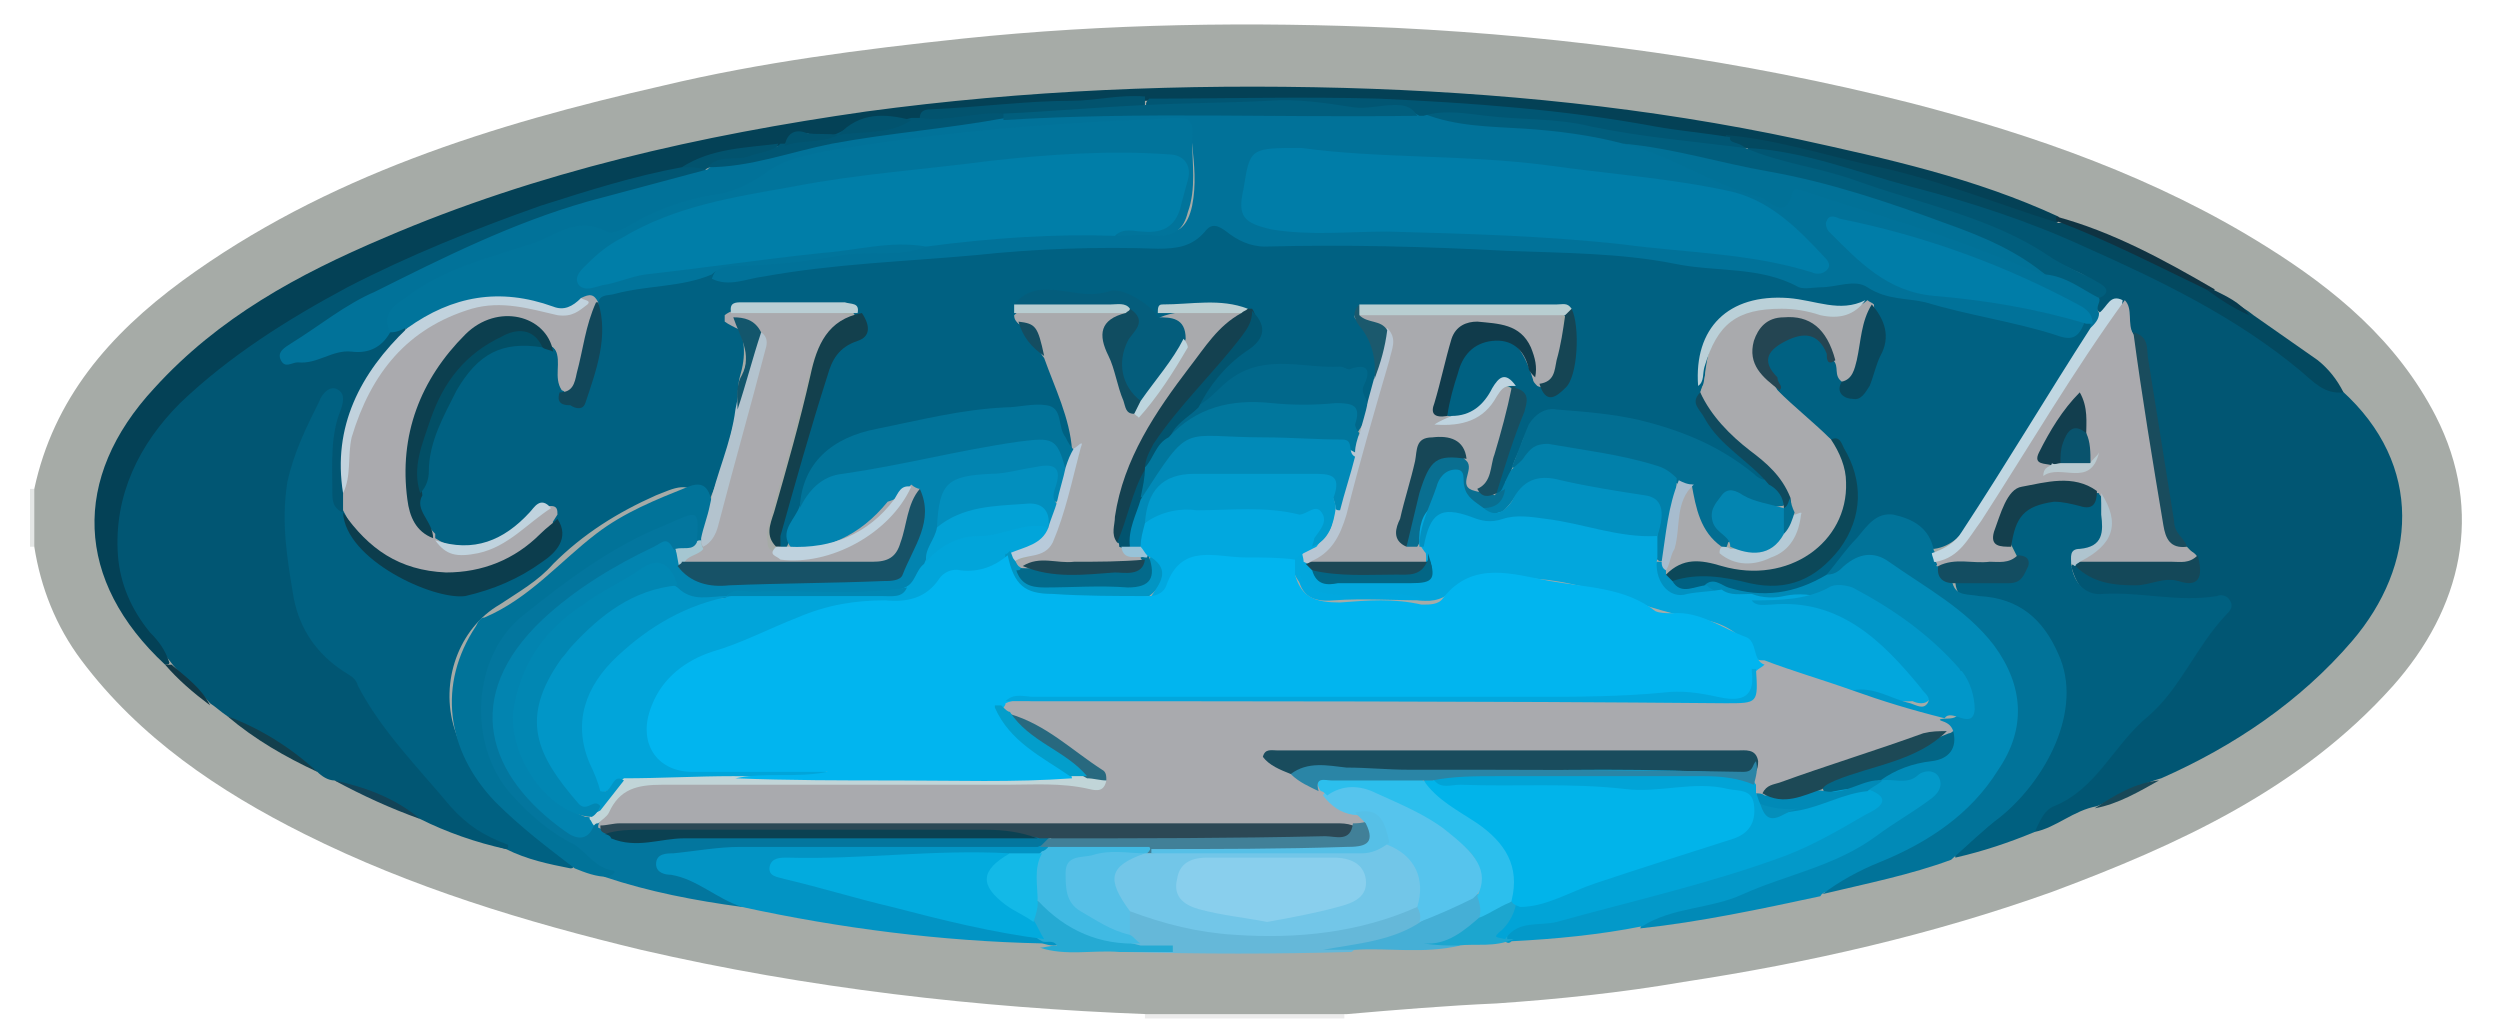 <?xml version="1.0" encoding="utf-8"?>
<!-- Generator: Adobe Illustrator 24.1.2, SVG Export Plug-In . SVG Version: 6.00 Build 0)  -->
<svg version="1.1" id="Layer_1" xmlns="http://www.w3.org/2000/svg" xmlns:xlink="http://www.w3.org/1999/xlink" x="0px" y="0px"
	 viewBox="0 0 116.6 48" style="enable-background:new 0 0 116.6 48;" xml:space="preserve">
<style type="text/css">
	.st0{fill:#ECECEC;}
	.st1{fill:#E4E6E5;}
	.st2{fill:#A6ABA7;}
	.st3{fill:#006182;}
	.st4{fill:#015673;}
	.st5{fill:#044156;}
	.st6{fill:#006080;}
	.st7{fill:#018AB7;}
	.st8{fill:#017399;}
	.st9{fill:#03769E;}
	.st10{fill:#0294C4;}
	.st11{fill:#0399C9;}
	.st12{fill:#034960;}
	.st13{fill:#65B8D9;}
	.st14{fill:#45AFD6;}
	.st15{fill:#25AAD3;}
	.st16{fill:#1CA6CF;}
	.st17{fill:#0F3342;}
	.st18{fill:#123F4D;}
	.st19{fill:#134357;}
	.st20{fill:#184858;}
	.st21{fill:#113846;}
	.st22{fill:#083A4E;}
	.st23{fill:#017299;}
	.st24{fill:#01749B;}
	.st25{fill:#A9AAAE;}
	.st26{fill:#A9AAAD;}
	.st27{fill:#0284B0;}
	.st28{fill:#AAAAAE;}
	.st29{fill:#026E92;}
	.st30{fill:#007DA8;}
	.st31{fill:#01688B;}
	.st32{fill:#0180AA;}
	.st33{fill:#045D7C;}
	.st34{fill:#0C3D4D;}
	.st35{fill:#0C3F4F;}
	.st36{fill:#13404D;}
	.st37{fill:#0C4859;}
	.st38{fill:#144150;}
	.st39{fill:#103B4B;}
	.st40{fill:#C1D7E2;}
	.st41{fill:#B8C6D3;}
	.st42{fill:#024F66;}
	.st43{fill:#244552;}
	.st44{fill:#B8CED1;}
	.st45{fill:#09475C;}
	.st46{fill:#B3C3CE;}
	.st47{fill:#11475A;}
	.st48{fill:#096F91;}
	.st49{fill:#02546F;}
	.st50{fill:#BAD0D8;}
	.st51{fill:#184E60;}
	.st52{fill:#BFD2DE;}
	.st53{fill:#154554;}
	.st54{fill:#0F4A5E;}
	.st55{fill:#B9CED4;}
	.st56{fill:#B8CDD1;}
	.st57{fill:#C0D3DE;}
	.st58{fill:#13566C;}
	.st59{fill:#BBCFD2;}
	.st60{fill:#1B596D;}
	.st61{fill:#BFD4E0;}
	.st62{fill:#0191C1;}
	.st63{fill:#144D61;}
	.st64{fill:#015E7D;}
	.st65{fill:#144859;}
	.st66{fill:#194C5D;}
	.st67{fill:#AFC4CF;}
	.st68{fill:#C1D2DD;}
	.st69{fill:#02536E;}
	.st70{fill:#143F4D;}
	.st71{fill:#134D61;}
	.st72{fill:#02A7DD;}
	.st73{fill:#0197C9;}
	.st74{fill:#036686;}
	.st75{fill:#2C4855;}
	.st76{fill:#0B4152;}
	.st77{fill:#418098;}
	.st78{fill:#C1D5D8;}
	.st79{fill:#A5C6D1;}
	.st80{fill:#02ABDE;}
	.st81{fill:#40BAE3;}
	.st82{fill:#13B9E7;}
	.st83{fill:#01A4D7;}
	.st84{fill:#72C6E8;}
	.st85{fill:#56C4ED;}
	.st86{fill:#56C0E7;}
	.st87{fill:#2CBFED;}
	.st88{fill:#01B4EA;}
	.st89{fill:#007EA8;}
	.st90{fill:#017197;}
	.st91{fill:#174757;}
	.st92{fill:#1C4856;}
	.st93{fill:#036685;}
	.st94{fill:#B5CAD6;}
	.st95{fill:#A7BCCE;}
	.st96{fill:#01A5DA;}
	.st97{fill:#0196C7;}
	.st98{fill:#0187B3;}
	.st99{fill:#175267;}
	.st100{fill:#028FBE;}
	.st101{fill:#02A2D6;}
	.st102{fill:#B8CADA;}
	.st103{fill:#0295C3;}
	.st104{fill:#104D61;}
	.st105{fill:#036A8B;}
	.st106{fill:#1D4654;}
	.st107{fill:#BDD5DE;}
	.st108{fill:#98C3D8;}
	.st109{fill:#0385B1;}
	.st110{fill:#01779D;}
	.st111{fill:#01A8DF;}
	.st112{fill:#018AB8;}
	.st113{fill:#019BCD;}
	.st114{fill:#123E4E;}
	.st115{fill:#09536D;}
	.st116{fill:#B9CAD0;}
	.st117{fill:#01B5EF;}
	.st118{fill:#2A85A6;}
	.st119{fill:#1D4956;}
	.st120{fill:#28697F;}
	.st121{fill:#039ECB;}
	.st122{fill:#048FBB;}
	.st123{fill:#89CFED;}
</style>
<path class="st0" d="M53.4,47.5c0-0.1,0-0.1,0-0.2c0.3-0.4,0.8-0.4,1.2-0.4c2.3,0,4.6,0,6.9,0c0.4,0,0.9,0,1.2,0.4
	c0,0.1,0,0.1,0,0.2C59.6,47.5,56.5,47.5,53.4,47.5z"/>
<path class="st1" d="M1.6,25.5L1.6,25.5l-0.2,0c0-0.9,0-1.8,0-2.7c0.1,0,0.1,0,0.2,0C2.2,23.7,2.2,24.6,1.6,25.5z"/>
<path class="st2" d="M1.6,25.5c0-0.9,0-1.8,0-2.7c0.9-4.2,3.5-7.2,6.9-9.7C15.2,8.2,23,5.8,30.9,4c4.6-1.1,9.3-1.7,14-2.2
	C51.6,1.1,58.4,1,65.1,1.3c8.1,0.4,16.1,1.5,24,3.5c5.8,1.5,11.5,3.5,16.6,6.7c3.2,2,6.1,4.4,7.9,7.9c2.3,4.5,1.2,9-2,12.6
	c-4.3,4.8-10,7.4-15.9,9.6c-5.6,2-11.3,3.3-17.2,4.2c-2.9,0.5-5.8,0.8-8.7,1c-2.3,0.1-4.7,0.3-7,0.5c-3.1,0-6.2,0-9.3,0
	c-7.9-0.3-15.8-1.2-23.6-3c-5.4-1.3-10.7-2.9-15.7-5.4c-4-2-7.7-4.5-10.4-8.1C2.6,29.2,1.9,27.4,1.6,25.5z"/>
<path class="st3" d="M26.6,40.5c-1-0.2-2-0.4-3-0.9c-2.2-0.6-3.4-2.2-4.7-3.9c-0.9-1.2-1.9-2.3-2.7-3.6c-0.6-0.9-1.6-1.5-2.2-2.5
	c-0.3-0.6-0.6-1.1-0.7-1.8c-0.4-2-0.6-4-0.2-6c0.3-1.2,0.9-2.3,1.5-3.4c0.2-0.4,0.6-0.6,1.1-0.5c0.5,0.2,0.5,0.7,0.4,1.2
	c-0.4,1.5-0.6,3-0.1,4.6c0.1,0.1,0.1,0.2,0.2,0.3c1.4,3,5,4.2,7.9,2.6c0.9-0.5,1.9-0.9,1.7-2.2c-0.1-0.2-0.2-0.3-0.4-0.4
	c-0.5,0-0.7,0.5-1.1,0.7c-1.2,0.9-2.5,1.6-4,0.8c-0.1-0.1-0.1-0.2-0.2-0.3c-0.3-0.7-1-1.3-0.7-2.3c0.4-1.7,0.7-3.4,1.6-4.9
	c1-1.5,2.6-2.7,4.2-2.1c0.2,0.1,0.4,0.2,0.6,0.3c0.5,0.5,0.3,1.2,0.4,1.8c0.3,0.8,0.7,0.8,1,0c0.5-1.3,0.6-2.8,0.5-4.2
	c0.2-0.5,0.6-0.5,1-0.6c1.5-0.3,2.9-0.5,4.4-0.8c0.9,0.1,1.7-0.1,2.6-0.2c1.9-0.3,3.8-0.4,5.7-0.6c2.7-0.3,5.3-0.4,8-0.6
	c1.4-0.1,2.9,0,4.3-0.1c0.7,0,1.4-0.1,2-0.6c0.5-0.4,1-0.4,1.6,0c0.7,0.5,1.5,0.6,2.4,0.6c1.1,0,2.2,0,3.3,0
	c4.8,0.1,9.5,0.2,14.2,0.8c2.3,0.3,4.6,0.3,6.8,1.1c0.1,0.1,0.3,0.1,0.4,0.1c2.1-0.6,4,0.5,6.1,0.9c1.8,0.3,3.6,0.7,5.4,1.2
	c0.4,0.1,0.7,0.1,1.1-0.2c0.1-0.1,0.2-0.1,0.4-0.1c0.1,0,0.2,0.1,0.2,0.2c0.1,0.4-0.2,0.8-0.4,1.2c-1.7,2.7-3.4,5.4-5.2,8.1
	c-0.4,0.7-1,1.3-1.8,1.4c-0.1,0-0.2-0.1-0.3-0.1c-1.3-1.8-2.1-1.8-3.4,0c-0.4,0.5-0.8,1-1.3,1.4c-1.2,0.8-2.5,1.1-4,0.8
	c-0.6-0.1-1.1-0.4-1.8-0.3c-0.6,0-1.3,0.5-1.6-0.5c0.7-0.6,1.5-0.5,2.3-0.4c0.9,0.1,1.7,0.4,2.6,0.3c1.8-0.1,2.9-1.2,3.5-2.8
	c0.5-1.3,0.1-2.5-0.8-3.5c-1-0.6-1.8-1.5-2.6-2.4c-0.3-0.6-1-1.1-0.5-1.9c0.4-0.6,1-0.9,1.7-0.9c0.9,0,1.1,0.8,1.5,1.3
	c0.3,0.2,0.3,0.6,0.5,1c0.1,0.4,0.3,0.6,0.7,0.3c0.7-0.6,0.9-2.7,0.4-3.6c-0.1-0.1-0.3-0.1-0.4-0.1c-0.7,0.4-1.4,0.4-2.2,0.1
	c-0.4-0.1-0.7-0.2-1.1-0.2c-2.6-0.1-3.7,1-3.9,3.6c0,0.1,0,0.2-0.1,0.3c-0.3,0.7,0.3,1.2,0.6,1.7c0.5,0.6,1.1,1.1,1.7,1.6
	c0.3,0.3,0.9,0.5,0.6,1.1c-0.9,0-1.4-0.6-2-1.1c-0.6-0.5-1.3-0.8-2-1c-1.7-0.5-3.4-1-5.2-1c-1.1,0-1.7,0.3-2.1,1.3
	c-0.1,0.4-0.3,0.7-0.4,1c-0.1,0.3-0.2,0.7-0.4,0.9C70.2,23,70,23.1,69.7,23c-0.2-1,0.4-1.9,0.7-2.8c0.2-0.7,0.6-1.3,0.2-2
	c-0.5-0.5-0.7,0.1-0.9,0.3c-0.5,0.6-1,1.3-2,1c-0.1,0-0.2-0.1-0.3-0.2c-0.2-1.1,0.1-2,0.7-2.9c0.8-1.3,2.5-1.2,3.3,0.2
	c0.1,0.2,0.2,0.5,0.3,0.7c0.1,0.1,0.2,0.3,0.3,0.4c0.2,0.2,0.4,0.4,0.6,0.2c0.7-0.5,0.8-2.6,0.3-3.3c-3-0.1-6,0-9,0
	c-0.5,0.2-0.2,0.5-0.1,0.7c0.5,0.7,0.6,1.5,0.5,2.4c-0.1,0.4-0.2,0.8-0.4,1.1c-0.2,0.1-0.4,0-0.4-0.2c0-1-0.7-1-1.3-1
	c-1.8,0-3.8-0.5-5.3,1.1C56.7,18.7,56.4,19,56,19c-0.5-0.3-0.1-0.7,0.1-0.9c0.6-0.7,1.1-1.5,1.9-2c0.5-0.4,0.8-0.8,0.2-1.4
	c-0.1,0-0.2-0.1-0.3-0.1c-1.2,0-2.4-0.3-3.6,0.2c-0.1,0.1-0.2,0.1-0.3,0.2c-2-1.4-4.2-1.3-6.5-0.7c0,0.1-0.1,0.3,0,0.4
	c0,0.2,0.1,0.4,0.2,0.5c0.4,0.6,0.8,1.1,1.2,1.5c0.6,1.1,0.8,2.2,1.2,3.3c0.1,0.3,0.1,0.7-0.1,0.9c-0.7,0-0.8-0.5-0.9-1
	c-0.2-0.7-0.6-0.8-1.3-0.8c-2.6,0.2-5.2,0.7-7.8,1.3c-1.5,0.4-2.1,1.7-2.5,3.1c-0.2,0.7-0.5,1.3-0.8,2c-0.2,0.1-0.3,0-0.5-0.1
	c-0.3-0.4-0.1-0.8,0-1.2c0.6-2.3,1.5-4.5,2-6.8c0.2-0.8,0.6-1.5,1.3-1.9c0.3-0.2,0.7-0.4,0.3-0.9c-0.1-0.1-0.2-0.1-0.3-0.2
	c-1.7-0.1-3.4-0.3-5.2,0.1c0,0.1-0.1,0.2-0.1,0.3c0.6,0.9,0.6,1.8,0.3,2.8c-0.1,0.4-0.1,0.9-0.1,1.3c-0.3,1.5-0.7,3-1.3,4.4
	c-0.1,0.1-0.2,0.2-0.3,0.1c-0.6-1.1-1.4-0.6-2.2-0.3c-1.8,0.8-3.4,1.8-4.8,3.2c-0.7,0.8-1.6,1.3-2.5,1.9c-1.9,1.1-2.8,3.6-2.1,5.8
	c0.6,1.9,1.8,3.2,3.3,4.4c0.7,0.6,1.5,1.1,2.2,1.7c0,0,0,0.1,0,0.1C26.8,40.5,26.7,40.5,26.6,40.5z"/>
<path class="st4" d="M109.2,18.2c3.9,3.5,3.5,8.2,0.5,11.7c-2.4,2.8-5.5,4.9-8.9,6.4c-1.1,0.3-2,0.9-3,1.3c-1.1,0.2-1.9,1-2.9,1.2
	c-0.5,0-0.3-0.3-0.2-0.4c0.4-0.6,0.8-1,1.5-1.4c1-0.6,1.7-1.3,2.3-2.2c0.8-1.2,1.9-2,2.8-3.1c0.8-1.1,1.4-2.3,2.5-3.4
	c-1.9-0.1-3.6-0.3-5.2-0.3c-1.2,0-1.7-0.5-2-1.6c0.1-0.1,0.2-0.2,0.3-0.2c1.5,1,3.2,0.6,4.8,0.6c0.6,0,0.9-0.2,0.7-0.8
	c-0.1-0.2-0.3-0.4-0.5-0.6c-0.9-0.8-0.7-1.9-0.9-2.8c-0.4-1.9-0.7-3.9-1-5.9c-0.1-0.4-0.1-0.7-0.4-1c-0.4-0.4-0.3-1-0.6-1.4
	c-0.4-0.2-0.6,0.4-1,0.3c-0.4-0.2-0.2-0.5-0.1-0.8c-0.1-0.7-0.7-1-1.2-1.2c-1.6-0.7-3.1-1.7-4.8-2.3c-3.1-1-6.2-2-9.4-2.8
	c-0.4-0.1-1,0-1-0.7c1.1-0.5,2.2,0,3.3,0.3c5.7,1.4,11.2,3.2,16.5,5.8c2.6,1.3,5,3.1,7.4,4.8C108.7,18,108.9,18.1,109.2,18.2z"/>
<path class="st4" d="M16,23.9c-0.5-0.2-0.5-0.6-0.5-1c0-1.3-0.1-2.6,0.4-3.8c0.1-0.3,0.2-0.7-0.1-0.9c-0.4-0.3-0.8,0.2-0.9,0.5
	c-0.6,1.2-1.2,2.4-1.5,3.8c-0.3,1.9,0,3.6,0.3,5.4c0.3,1.5,1.1,2.6,2.3,3.4c0.3,0.2,0.6,0.3,0.7,0.7c1.1,2.1,2.8,3.8,4.3,5.6
	c0.8,0.9,1.6,1.4,2.7,1.8c0,0,0,0.1,0,0.1c0,0,0,0.1-0.1,0.1c-1.4-0.3-2.8-0.8-4-1.4c-1.3-0.7-2.6-1.2-4-1.8c-0.3,0-0.6-0.2-0.8-0.4
	c-1.4-0.9-2.7-1.8-4.2-2.6c-0.3-0.2-0.5-0.4-0.8-0.6c-0.6-0.7-1.4-1.3-1.9-2c-0.8-1-1.7-1.9-2.1-3.2C4.8,25,5.5,22.6,7,20.4
	c1.7-2.6,4.3-4.3,6.9-5.9c2.4-1.5,5-2.8,7.7-3.8C25,9.5,28.3,8,31.9,7.5c0.4,0,0.7,0,1,0.2c0.1,0.7-0.4,0.5-0.8,0.6
	c-2.5,0.8-5.1,1.3-7.5,2.2c-3.6,1.4-7.1,3.1-10.3,5.2c-0.2,0.2-0.5,0.3-0.7,0.9c1.6-0.6,3.2-0.2,4.5-1.4c0.3-0.2,0.5-0.3,0.8-0.1
	c0.1,0.3-0.1,0.5-0.2,0.7c-2,2-2.7,4.3-2.4,7C16.2,23.3,16.2,23.7,16,23.9z"/>
<path class="st5" d="M31.8,7.8c-2.2,0.4-4.4,1.1-6.6,1.8c-3.1,1.1-6.1,2.3-9,3.8c-2.8,1.5-5.5,3.2-7.8,5.4c-1.9,1.9-3.1,4.3-2.9,7.1
	c0.1,1.3,0.6,2.5,1.5,3.6c0.4,0.4,0.7,0.8,0.9,1.4C7.9,31,7.8,31,7.7,31c-4.2-3.9-4.4-8.7-0.5-12.9c3-3.3,6.7-5.3,10.7-7
	c7.2-3.1,14.8-4.8,22.5-5.9c7.4-1,14.8-1.3,22.3-1.1C69.8,4.3,76.9,5,83.9,6.5c4.1,0.9,8.2,1.8,12.1,3.6c0.1,0.1,0.1,0.2-0.1,0.3
	c-1.6-0.1-2.9-0.9-4.4-1.3C87.8,8,84.1,6.9,80.2,6.6C75.5,5.7,70.8,5.2,66,4.9c-4.2-0.2-8.3-0.1-12.5-0.2c-3.3,0.1-6.6,0.4-9.9,0.7
	c-0.2,0-0.3,0.1-0.4,0.2c-0.2,0.1-0.3,0.1-0.5,0.1c-1.2-0.1-2.3-0.2-3.3,0.5c-0.1,0.1-0.2,0.1-0.3,0.1c-0.4,0.1-0.8,0.1-1.2,0
	c-0.5-0.2-0.9,0-1.2,0.4c-0.1,0.1-0.2,0.1-0.3,0.1C34.8,7.1,33.3,7.4,31.8,7.8z"/>
<path class="st6" d="M96.6,26.3c0.1,0.9,0.7,1.5,1.5,1.4c1.8-0.1,3.5,0.4,5.3,0.1c0.2-0.1,0.5,0,0.6,0.2c0.2,0.3,0,0.5-0.2,0.7
	c-1.4,1.5-2.1,3.4-3.6,4.7c-1.6,1.3-2.4,3.4-4.4,4.2c-0.5,0.2-0.7,0.8-0.9,1.2c-1.2,0.5-2.4,0.9-3.7,1.2c-0.1-0.5,0.3-0.7,0.5-0.9
	c0.6-0.6,1.3-1.2,2-1.7c1.3-1.1,2-2.6,2.5-4.2c0.7-2.2-1.2-4.9-3.6-5.2c-0.6-0.1-1.3,0.1-1.4-0.8c0.7-0.5,1.5-0.2,2.2-0.3
	c0.5-0.1,1.1-0.1,0.7-0.9c-0.1-0.2-0.2-0.4-0.3-0.6c-0.1-1.6,0.8-2.5,2.6-2.2c0.5,0.1,1,0.2,1.4-0.3c0.1,0,0.2,0,0.3,0.1
	c0.3,0.5,0.2,1.1,0.2,1.6c0,0.5-0.2,0.9-0.8,1.1C97.1,25.9,96.9,26.1,96.6,26.3z"/>
<path class="st7" d="M79.5,27.3c0.4-0.4,0.8,0,1.1,0.1c1.6,0.5,3.1,0.3,4.6-0.6c0.3-0.2,0.6-0.5,0.9-0.7c0.5-0.5,1.1-0.6,1.7-0.3
	c2.2,1.3,4.5,2.5,5.8,4.9c1.4,2.5,1,4.5-1.6,7.1c-1.8,1.8-4.2,2.8-6.6,3.7c-0.2,0.1-0.4,0.1-0.5,0.3c-2.8,0.6-5.6,1.2-8.4,1.5
	c0.3-0.8,1-0.8,1.6-0.9c3.9-1,7.8-2.3,11-4.8c0.5-0.4,0.5-0.3,0.8-1c-0.8,0-1.5,0.6-2.3,0c0.2-1,1.2-0.9,1.8-1.1
	c0.5-0.2,1.2-0.1,1.2-0.9c0-0.3-0.4-0.5-0.4-0.8c0,0,0-0.1,0.1-0.1c0.2-0.4,1,0.1,1.1-0.6c0-0.6-0.2-1.1-0.6-1.5
	c-1.2-1.5-2.8-2.6-4.5-3.5c-0.4-0.2-0.8-0.2-1.2-0.1c-1.2,0.5-2.4,0.6-3.7,0.5c-0.5,0-0.9,0-1.3-0.3C80,27.8,79.5,27.8,79.5,27.3z"
	/>
<path class="st8" d="M85,41.7c0.8-0.6,1.7-1.1,2.7-1.5c2.2-0.9,4.2-2.2,5.5-4.3c1.3-1.9,1.2-3.9-0.2-5.8c-1.3-1.7-3.2-2.7-4.9-3.9
	c-0.7-0.5-1.4-0.4-2.1,0.2c-0.2,0.2-0.4,0.4-0.8,0.4c0.5-0.6,0.9-1.2,1.4-1.7c0.5-0.6,0.9-1.2,1.7-1.1c0.9,0.2,1.7,0.6,1.9,1.7
	c0.1,0.1,0.2,0.2,0.3,0.3c0.1,0.1,0.1,0.3,0.1,0.4c0.1,0.3,0.4,0.5,0.5,0.9c0.2,0.5,0.7,0.4,1.2,0.5c1.9,0.1,3,1.1,3.7,2.7
	c1.2,2.6-0.6,5.9-2.7,7.6c-0.8,0.6-1.5,1.3-2.3,2C89.1,40.8,87.1,41.2,85,41.7z"/>
<path class="st9" d="M34.6,42.3c-2.2-0.3-4.3-0.7-6.4-1.4c-1.5-1.3-3.3-2.1-4.6-3.6c-2.6-2.9-1.8-7,1.1-9.3c1.8-1.4,3.7-2.8,5.8-3.7
	c0.2-0.1,0.3-0.2,0.5-0.2c0.6-0.2,1.2-0.7,1.7-0.2c0.5,0.4-0.1,1-0.1,1.5c-0.3,0.4-0.7,0.4-1.1,0.3c-0.3-0.1-0.5-0.1-0.8,0
	c-2.5,1.2-4.9,2.5-6.4,4.8c-2.2,3.2-0.4,6.1,2.2,7.9c0.3,0.2,0.7,0.3,1.1,0c0.1-0.1,0.2-0.1,0.3-0.1c0.1,0,0.2,0.1,0.3,0.1
	c0.2,0.1,0.4,0.3,0.6,0.3c0.7,0.2,1.3,0.2,2,0.1c1.1-0.2,2.3-0.1,3.4-0.1c4.7,0,9.4,0,14.1,0c0.2,0,0.4,0.1,0.6,0.2
	c0.2,0.5-0.2,0.6-0.5,0.7c-0.6,0.2-1.2,0.1-1.8,0.1c-3.9,0-7.8,0-11.6,0c-1.2,0-2.3,0.2-3.7,0.4c1,0.6,1.9,0.9,2.6,1.3
	C34.1,41.8,34.6,41.8,34.6,42.3z"/>
<path class="st8" d="M32.5,25.3c0.1-1.6,0.1-1.5-1.5-0.8c-2.5,1-4.6,2.6-6.6,4.2c-2.4,1.9-2.6,6-0.6,8.3c0.9,1,1.8,1.8,3,2.4
	c0.6,0.4,1,1.1,1.8,1.2c0.2,0.1-0.1,0.2-0.2,0.3c-0.6,0-1.1-0.2-1.6-0.4c-1.3-1-2.5-1.9-3.7-3.1c-2.3-2.4-2.7-5.5-0.9-8.2
	c0.1-0.2,0.2-0.4,0.4-0.4c2.1-0.9,3.5-2.6,5.2-3.9c1.3-1,2.8-1.6,4.3-2.2c1-0.4,1,0.5,1.2,1c0.3,0.6,0.1,1.2-0.3,1.6
	C32.7,25.4,32.6,25.4,32.5,25.3z"/>
<path class="st10" d="M34.6,42.3c-1.2-0.4-2.1-1.3-3.3-1.5c-0.3,0-0.7-0.1-0.7-0.5c0-0.5,0.5-0.5,0.8-0.5c1-0.1,2.1-0.3,3.1-0.3
	c4.6,0,9.3,0,13.9,0c0.2-0.1,0.4-0.1,0.5,0c0,0.2-0.2,0.3-0.3,0.4c-0.5,0.1-1,0.1-1.5,0.1c-3.5-0.2-6.9,0.3-10.4,0.4
	c4,1.3,8,2.4,12.1,3c0.3,0.1,0.7,0.1,0.8,0.5c-0.3,0.3-0.6,0.2-1,0.1C43.9,43.9,39.2,43.3,34.6,42.3z"/>
<path class="st11" d="M87.7,36.4c0.6-0.1,1.2,0.2,1.7-0.2c0.3-0.3,0.8-0.3,1,0c0.3,0.5-0.1,0.9-0.4,1.1c-0.8,0.6-1.7,1.1-2.5,1.7
	c-1.9,1.4-4.2,1.8-6.2,2.7c-1.5,0.7-3.3,0.6-4.7,1.5c-2,0.4-4.1,0.6-6.1,0.7c-0.1,0.1-0.2,0.1-0.3,0c0.1-0.9,0.8-0.8,1.4-1
	c4.9-1.2,9.9-2.2,14.4-4.6c0.5-0.3,1.2-0.4,1-1.3c-0.1-0.5,0.2-0.6,0.5-0.6C87.6,36.4,87.7,36.4,87.7,36.4z"/>
<path class="st12" d="M80.5,6.3c2.3,0.2,4.5,0.9,6.7,1.4c3,0.6,5.9,1.8,8.8,2.7c1-0.1,1.8,0.6,2.7,0.9c1.5,0.6,2.9,1.3,4.3,2.1
	c0.7,0.5,1.5,0.8,2.1,1.3c1,0.7,2,1.4,3,2.1c0.5,0.4,0.9,0.9,1.2,1.5c-0.9,0.1-1.4-0.5-2-1c-3-2.5-6.5-4.2-10.1-5.8
	c-2.6-1.2-5.4-2.1-8.1-2.8C86.5,8,84,7,81.4,6.9c0,0-0.1,0-0.1,0C80.8,6.9,80.4,6.9,80.5,6.3z"/>
<path class="st13" d="M63.2,44.3c-0.1,0-0.1,0.1-0.2,0.1c-3.5,0.1-7,0.1-10.6,0c-0.1,0-0.1-0.1-0.2-0.1c0.7-0.5,1.4,0.1,2-0.1
	c-0.3,0-0.7,0-1.1,0c-0.3-0.1-0.6-0.2-0.7-0.6c-0.1-0.4-0.1-0.8,0.2-1.1c0.7-0.2,1.3,0.1,1.9,0.3c3.6,1,7.2,0.7,10.7-0.5
	c0.3-0.1,0.5-0.2,0.8-0.1c0.3,0.2,0.4,0.5,0.4,0.8c-0.7,0.9-1.7,1.2-2.8,1.1c-0.6,0-1.1,0.2-1.8,0C62.4,44.3,62.8,44,63.2,44.3z"/>
<path class="st14" d="M63.2,44.3c-0.5,0-1,0-1.5,0c1.6-0.3,3.3-0.4,4.7-1.4c0.7-0.7,1.5-1.2,2.6-1.2c0.3,0.3,0.4,0.6,0.3,1
	c-0.9,1.2-0.9,1.2-2.4,1.3c0.2,0,0.7-0.2,1.2,0.1C66.4,44.5,64.8,44.2,63.2,44.3z"/>
<path class="st15" d="M53.2,44.1c0.5,0,1,0,1.5,0c0,0.1,0,0.2,0,0.3c-0.8,0-1.6,0-2.5,0c-1.2-0.1-2.5,0.2-3.7-0.2
	c0.2,0,0.5-0.1,0.8-0.1c-0.2-0.3-0.5-0.1-0.7-0.2c-0.4-0.2-0.6-0.5-0.6-1c0-0.3,0.1-0.7,0.4-0.9C49.9,43.1,51.5,43.7,53.2,44.1z"/>
<path class="st16" d="M68,44.1c-0.5,0-1,0-1.6-0.1c1.1,0.1,1.9-0.6,2.7-1.3c0.3-0.5,0.8-0.8,1.4-0.8c0.2,0,0.3,0.1,0.4,0.3
	c0.3,0.7-0.7,1-0.6,1.6c0.1,0,0.2,0,0.3,0C69.7,44.2,68.8,44,68,44.1z"/>
<path class="st17" d="M102.9,13.5c-2.3-1.1-4.6-2.3-7-3.2c0-0.1,0-0.2,0-0.2c2.6,0.7,5,2,7.4,3.4C103.2,13.6,103.1,13.6,102.9,13.5z
	"/>
<path class="st18" d="M10.6,33.4c1.6,0.6,3,1.5,4.2,2.6C13.3,35.3,11.9,34.5,10.6,33.4z"/>
<path class="st19" d="M15.6,36.4c1.4,0.3,2.8,0.8,4,1.8C18.2,37.7,16.9,37.1,15.6,36.4z"/>
<path class="st20" d="M97.7,37.7c0.9-0.6,1.9-1.2,3-1.3C99.8,36.9,98.8,37.5,97.7,37.7z"/>
<path class="st21" d="M7.7,31c0.1,0,0.2,0,0.3,0c0.7,0.6,1.4,1.1,1.8,1.9C9,32.3,8.3,31.7,7.7,31z"/>
<path class="st22" d="M102.9,13.5c0.1,0,0.2,0,0.3,0c0.6,0.3,1.3,0.6,1.7,1.2C104.2,14.4,103.6,14,102.9,13.5z"/>
<path class="st23" d="M18.2,15.5c-0.4,0.7-1,1-1.8,0.9c-0.9-0.1-1.6,0.6-2.5,0.5c-0.3,0-0.6,0.3-0.8-0.1c-0.2-0.4,0.2-0.6,0.5-0.8
	c1.3-0.8,2.5-1.8,3.9-2.4c3.2-1.6,6.4-3.2,9.9-4.2c1.9-0.5,3.7-1,5.6-1.5c0,0,0.1-0.1,0.1-0.1c4.6-1.1,9.2-1.9,13.8-2.4
	c6.3-0.4,12.7-0.2,19-0.2c0.1,0,0.3,0,0.4,0c1.6,0.4,3.2,0.5,4.8,0.6c1.5,0.1,3,0.3,4.5,0.7C77.9,7,80,8.2,82.2,8.9
	C82.5,9,82.8,9.2,83,9.1c1.1-1,2.1-0.1,3,0.1c2.3,0.6,4.4,1.4,6.6,2.2c0.9,0.4,1.8,0.9,2.8,1.1c1,0.3,1.9,0.5,2.5,1.4
	c0.1,0.2-0.2,0.4,0,0.7c0.1,0.4,0.1,0.7-0.4,0.7c0-0.1,0-0.2,0-0.2c-1.2-1.1-2.8-1.6-4.3-2.3c-2-0.9-4.2-1.5-6.4-2.1
	c-0.3-0.1-0.7-0.2-1.2-0.1c1.1,1.5,2.4,2.6,4.3,2.8c2.1,0.3,4.2,0.5,6.3,1.1c0.4,0.1,0.9,0.1,1,0.6c-0.3,0.7-0.6,0.8-1.4,0.5
	c-1.9-0.6-4-0.9-6-1.5C89,13.9,88,14,87.1,13.4c-0.6-0.4-1.4,0-2.2,0c-0.3,0-0.7,0.1-1,0c-1.8-1-3.9-0.7-5.8-1.1
	c-2.5-0.5-5.2-0.5-7.8-0.6c-3.8-0.2-7.5-0.3-11.3-0.2c-0.7,0-1.3-0.3-1.8-0.7c-0.4-0.3-0.7-0.4-1,0c-0.6,0.7-1.3,0.8-2.2,0.8
	c-2.8-0.1-5.7,0-8.5,0.3c-3.3,0.3-6.6,0.4-9.9,1c-0.8,0.1-1.6,0.5-2.4,0.1c0.3-0.9,1-0.7,1.7-0.8c2.8-0.2,5.6-0.6,8.4-0.9
	c2.9-0.6,5.9-0.6,8.9-0.5c0.6,0,1.1,0,1.7,0.1c1.1,0.1,1.5-0.4,1.7-1.3c0.2-1,0.1-1.9,0-2.9c-0.1-0.6-0.5-0.5-0.9-0.6
	c-1.7-0.1-3.4,0.1-5.1,0.3c-2.9,0.2-5.7,0.4-8.6,0.9c-2,0.3-4,0.6-5.7,1.8c-0.2,0.2-0.5,0.3-0.8,0.3c-1.8,0.3-3.4,0.8-5,1.6
	c-0.5,0.2-1,0.3-1.5,0.2c-0.5-0.2-1,0-1.4,0.1c-1.9,0.6-3.8,1.3-5.6,2.1C19.6,13.7,18.6,14.3,18.2,15.5z"/>
<path class="st24" d="M18.2,15.5c-0.4-0.8,0.1-1.2,0.7-1.6c1.8-1.4,4-1.9,6.1-2.6c1-0.4,2-1.2,3.3-0.5c0.3,0.2,1.1-0.3,1.6-0.6
	c1-0.5,2.1-0.9,3.3-1.1c0.9-0.1,1.8-0.5,2.6-1.1c1-0.7,2.4-0.9,3.6-1.1c3.8-0.6,7.7-1,11.5-1.2c1.3-0.1,2.6-0.1,3.8-0.2
	c0.7,0,1,0,0.9,1c0,1.1,0.2,2.3-0.2,3.4c-0.2,0.8-0.6,1.1-1.4,1.1c-0.6-0.1-1.3,0-1.9,0c0.2-0.7,0.7-0.5,1.2-0.5
	c1.2-0.1,1.9-1.1,1.8-2.3c-0.1-0.4-0.3-0.6-0.7-0.7c-0.4-0.1-0.8-0.1-1.1-0.1c-3.8,0-7.5,0.4-11.3,0.9C39,8.7,35.8,9.2,32.7,10
	c-1.7,0.4-3.2,1.2-4.5,2.3c-0.2,0.2-0.5,0.3-0.5,0.8c1.2-0.3,2.4-0.4,3.6-0.7c3.5-0.7,7-0.8,10.5-1.3c0.5-0.1,1.1-0.2,1.4,0.4
	c-1.2,0.5-2.6,0.2-3.9,0.4c-1.7,0.3-3.4,0.5-5.1,0.5c-0.3,0-0.7,0.1-1,0.4c-1.4,0.6-3,0.5-4.5,0.9c-0.3,0.1-0.7,0-0.8,0.4
	c-0.1,0.1-0.1,0.1-0.2,0.1c-0.3-0.2-0.5-0.1-0.8,0.1c-0.4,0.3-0.8,0.4-1.2,0.3c-2.2-0.6-4.2-0.5-6.2,0.7c-0.2,0.1-0.4,0.2-0.6,0
	C18.7,15.4,18.5,15.5,18.2,15.5z"/>
<path class="st25" d="M67.5,19.4c0.1,0,0.2,0,0.2,0.1c0.1,0.2-0.1,0.3-0.2,0.3c0.1,0,0.2,0,0.2,0c0.9-0.1,1.5-0.5,1.9-1.2
	c0.2-0.3,0.4-0.8,0.9-0.4c-0.1,1.7-0.3,3.5-1.6,4.8c-1.1,0-0.6-0.9-0.8-1.4C68,21,67.7,20.6,67,20.6c-0.6,0-0.7,0.6-0.8,1.1
	c-0.2,0.7-0.4,1.4-0.6,2.2c-0.1,0.4-0.3,0.9,0.1,1.3c0.1,0.1,0.3,0.1,0.4,0.2c0.1,0,0.2,0.1,0.3,0.2c0.2,0.2,0.2,0.4,0.1,0.7
	c-0.1,0.1-0.2,0.2-0.3,0.2c-1.7,0.2-3.3,0.2-5,0c-0.5-0.4-0.1-0.6,0.2-0.7c0.5-0.3,0.8-0.8,0.9-1.4c0.6-2.5,1.5-5,2.1-7.6
	c0.1-0.4,0.3-0.8-0.1-1.2c-0.3-0.2-0.6-0.4-0.9-0.6c-0.4-0.2-0.2-0.4,0.1-0.5c3.1,0,6.1-0.1,9.2,0.1c0.5,0.8,0.3,2.7-0.4,3.3
	c-0.2,0.2-0.4,0.2-0.6,0.1c-0.1-0.1-0.2-0.2-0.2-0.3c-0.5-1.6-1.1-2.2-2.4-2.3c-0.4,0-0.9,0-1.1,0.4c-0.5,1-0.8,2.1-0.9,3.2
	C67.2,19.1,67.3,19.2,67.5,19.4z"/>
<path class="st26" d="M85.9,17.8c-0.4-0.3-0.1-0.7-0.4-1c-0.4-0.4-0.4-1-1-1.3c-0.8-0.5-1.7-0.5-2.2,0.1c-0.6,0.7-0.4,1.4,0.1,2
	c0.2,0.2,0.4,0.4,0.5,0.6c0.8,0.8,1.7,1.5,2.5,2.3c1.2,1.3,1.3,3.3,0.1,4.7c-1.4,1.6-3.1,2-5.1,1.5c-0.9-0.2-1.7-0.3-2.5,0
	c-0.1,0-0.2-0.1-0.3-0.2c-0.1-1,0.2-2,0.4-3c0.1-0.4,0.2-0.9,0.7-1c0.3,0,0.5,0.2,0.5,0.5c0,0.9,0.5,1.6,1,2.3
	c0.5,0.9,1.3,0.8,2.1,0.5c0.8-0.3,1.4-0.8,1.2-1.8c-0.1-0.2-0.2-0.5-0.3-0.7c-0.4-0.8-1-1.4-1.7-2c-1-0.8-2-1.6-2.2-2.9
	c0-0.1,0-0.2,0.1-0.3c0.2-0.8,0.2-1.6,0.6-2.3c0.8-1.3,2.4-2,4.3-1.5c1,0.3,2,0.4,2.8-0.3c0.1,0.1,0.2,0.1,0.3,0.2
	c0.1,1.1-0.3,2.1-0.6,3.1C86.7,17.6,86.5,18.1,85.9,17.8z"/>
<path class="st27" d="M27.7,38.5c-0.3,0.8-0.9,0.6-1.3,0.3c-3.7-2.6-4.9-6.3-1.1-9.9c1.5-1.4,3.3-2.5,5.2-3.4
	c0.4-0.2,0.6-0.5,0.9,0.1c0.3,0.2,0.4,0.6,0.6,0.8c0.5,0.5,1.2,0.6,1.9,0.6c2.4,0.1,4.7-0.4,7.1-0.3c0.7,0,1.1-0.3,1.3-1
	c0.2-0.8,0.7-1.6,0.5-2.5c-0.1-0.2-0.2-0.3-0.5-0.3c-1.2,1.2-2.4,2.4-4.2,2.7c-0.5,0.1-1,0.3-1.3-0.2c-0.4-0.7,0.3-1.2,0.5-1.8
	c0.3-1.2,1.1-1.7,2.2-1.9c2.7-0.4,5.4-1.2,8.1-1.5c1.6-0.2,1.9,0,2.3,1.5c0.1,0.6-0.2,1.2-0.6,1.7c-0.5,0-0.5-0.4-0.5-0.7
	c0-0.8-0.4-0.8-1-0.6c-0.7,0.1-1.4,0.2-2.1,0.3c-1.5,0.2-1.6,0.3-1.9,2.1c-0.1,0.6-0.4,1.1-0.6,1.7c-0.3,0.6-0.5,1.2-1.3,1.3
	c-1.8,0.5-3.7,0.2-5.5,0.3c-0.9,0-1.7-0.1-2.6,0.1c-0.8,0.1-1.7,0.2-2.4-0.3c-0.9-1.2-0.9-1.2-2.2-0.4c-1.6,0.9-3,1.9-4.2,3.4
	c-2.2,3-0.5,6.4,2.3,7.5C27.7,38.1,27.7,38.3,27.7,38.5z"/>
<path class="st28" d="M27.1,13.9c0.4-0.2,0.6-0.2,0.8,0.2c0.1,1.3-0.4,2.4-0.7,3.6c-0.1,0.5-0.4,0.8-1,0.5c-0.4-0.6,0-1.3-0.3-1.9
	c-1.5-1.8-3.2-1.7-4.6,0.2c-1.2,1.6-1.8,3.4-2,5.3c-0.1,1.1,0.1,2.2,1,3.1c0,0.1,0,0.1,0,0.2c1.2,0.8,2.6,0.5,3.9-0.6
	c0.4-0.4,0.8-0.9,1.5-0.9c0.3,0,0.3,0.2,0.3,0.4c-1.2,2-3,2.8-5.2,2.8c-2.2,0-3.8-1-4.8-3c0,0,0,0,0,0c0-0.3,0-0.6,0-0.9
	c0.1-1.7,0.2-3.4,1.1-5c1.4-2.6,4.6-4.7,8.2-3.6C25.9,14.6,26.7,15,27.1,13.9z"/>
<path class="st26" d="M50,21c-0.1-1.5-0.8-2.9-1.3-4.3c-0.4-0.5-0.5-1.3-1.2-1.6c-0.1-0.1-0.2-0.2-0.2-0.4c0.5-0.5,1.2-0.3,1.8-0.3
	c1,0,2-0.1,3,0.1c0.5,0.2,0.5,0.4,0.1,0.7c-0.5,0.3-0.5,0.8-0.3,1.3c0.4,0.9,0.5,1.9,1,2.7c1.1-0.9,1.9-1.9,2.1-3.3
	c-0.1-0.6-0.7-0.5-1-0.9c0-0.1,0-0.1,0.1-0.2c1.2-0.5,2.4-0.1,3.6-0.2c0.6,0.2,0.4,0.4,0.1,0.7c-1.8,1.5-2.9,3.5-4.1,5.3
	c-0.9,1.3-1.2,3-1.3,4.6c0.1,0.1,0.1,0.3,0.2,0.4c0.2,0.4,0.9,0.2,1,0.7c-0.1,0.1-0.2,0.2-0.3,0.2c-1.7,0.3-3.5,0-5.2,0.2
	c-0.1,0-0.3,0-0.4,0c-0.2,0-0.3-0.1-0.4-0.3c0-0.1,0-0.2,0.1-0.2c1.9-0.5,2-2.1,2.5-3.5c0.2-0.6,0.3-1.2,0.6-1.7
	c0,0.1-0.1,0.2-0.2,0.2C50.1,21,50,21,50,21z"/>
<path class="st28" d="M42.5,22.6c0.1,0.1,0.3,0.2,0.4,0.2c0,0.1,0,0.2,0,0.2c-0.5,3.3-0.7,3.5-4.1,3.5c-2.3,0-4.6,0.2-6.9-0.1
	c-0.7-0.9,0.5-0.6,0.6-0.9c0.8-0.8,0.7-2,1-2.9c0.7-2.1,1.1-4.2,1.6-6.3c0-0.2,0-0.3-0.1-0.4c-0.2-0.5-0.8-0.6-1.2-0.9
	c0-0.1,0-0.2,0-0.3c0.5-0.4,1.2-0.3,1.7-0.2c1.4,0.1,2.8-0.2,4.1,0.2c0.1,0,0.2,0,0.2-0.1c0,0.2-0.1,0.3-0.2,0.4
	c-1.3,0.4-1.6,1.5-1.9,2.6c-0.5,2.1-1.1,4.2-1.7,6.3c-0.1,0.5-0.3,0.9-0.2,1.4c0,0.5,0.4,0.4,0.7,0.4c2,0,3.6-0.7,4.9-2.3
	C42.1,23.2,42.3,22.8,42.5,22.6z"/>
<path class="st29" d="M80.3,25.5c-1-0.7-1.2-1.8-1.4-2.9c-0.3,0.1-0.6,0-0.8-0.1c-1.8-1-3.9-1.2-5.9-1.5c-0.3,0-0.6,0.1-0.8,0.3
	c-0.2,0.3-0.4,0.6-0.9,0.5c0.3-0.7,0.5-1.3,0.8-2c0.3-0.5,0.8-0.8,1.3-0.7c1.3,0.1,2.6,0.2,3.9,0.5c2,0.5,3.7,1.2,5.3,2.5
	c0.2,0.2,0.4,0.3,0.7,0.3c0.7,0,0.8,0.5,0.8,1c0,0.1-0.1,0.2-0.2,0.2c-0.6,0.1-1.2-0.1-1.7-0.4c-0.4-0.2-0.8-0.3-1.1,0.1
	c-0.3,0.4-0.1,0.8,0.1,1.1c0.2,0.3,0.8,0.5,0.2,0.9C80.5,25.7,80.4,25.6,80.3,25.5z"/>
<path class="st30" d="M97.3,15.1c-2.3-0.7-4.7-1.1-7.1-1.3c-2.2-0.2-3.5-1.6-4.9-3c-0.1-0.1-0.2-0.4-0.1-0.5
	c0.1-0.3,0.4-0.2,0.6-0.1c4,0.8,7.8,2.2,11.3,4.1c0.3,0.2,0.5,0.4,0.5,0.8C97.4,15.1,97.3,15.1,97.3,15.1z"/>
<path class="st8" d="M49.7,21.9c-0.4-1.5-0.6-1.5-2.2-1.3c-2.8,0.4-5.4,1.1-8.2,1.5c-1,0.1-1.6,0.8-2,1.6c0.1-2.1,1.5-3.3,3.6-3.7
	c2-0.4,3.9-0.9,6-1c0.6,0,1.3-0.2,1.9-0.1c0.8,0.1,0.5,1,0.9,1.5c0.1,0.2,0.2,0.4,0.4,0.6c0,0,0.1,0,0.1,0
	C50.2,21.3,50.1,21.6,49.7,21.9z"/>
<path class="st31" d="M55.9,18.9c0.6-0.3,1-0.9,1.6-1.3c1.6-1.1,3.4-0.4,5-0.5c0.2,0,0.4,0.2,0.5,0.1c0.9-0.3,0.9,0.2,0.6,0.8
	c-0.1,0.2,0,0.4,0.1,0.6c0.3,0.7-0.1,1.1-0.4,1.6c-0.6-1.4-1.8-1.1-2.9-1.1c-0.2,0-0.5,0-0.7,0c-1.9-0.2-3.6,0.1-5.1,1.3
	C54.4,19.8,54.8,19.2,55.9,18.9z"/>
<path class="st32" d="M70.5,21.9c0.2-0.2,0.5-0.4,0.6-0.6c0.3-0.4,0.5-0.6,1.1-0.6c1.7,0.3,3.4,0.5,5,1c0.4,0.1,0.7,0.3,1,0.6
	c0,1.3-0.4,2.6-0.6,3.8c-0.1,0.1-0.2,0.1-0.3,0C77,25.9,77,25.5,77,25.1c0.3-1.5,0.2-1.6-1.3-1.9c-1-0.2-1.9-0.4-2.9-0.6
	c-0.9-0.2-1.7-0.1-2.3,0.8c-0.4,0.5-0.8,1-1.6,0.4c0.1-0.6,1-0.5,1.2-1.1C70.2,22.5,70.3,22.2,70.5,21.9z"/>
<path class="st33" d="M54,14.8c0.6,0,1.3,0,1.3,1c-0.3,1.2-1.2,2.1-2,3c-1-0.3-1.4-1.8-0.9-3c0.2-0.4,0.9-0.9,0-1.4
	c-1.3-0.1-2.6,0-3.9,0c-0.4,0-0.8,0.1-1.2-0.2c0.7-0.9,1.7-0.7,2.5-0.6c0.6,0.1,1.2,0.2,1.9,0C52.3,13.3,53.8,14.3,54,14.8z"/>
<path class="st34" d="M16,23.9c1.2,1.7,2.6,2.7,4.8,2.8c1.7,0,3.2-0.6,4.4-1.8c0.3-0.3,0.6-0.5,0.8-0.7c0.6,0.9-0.1,1.6-0.7,2
	c-1.1,0.8-2.3,1.3-3.6,1.6C20.2,28,16.1,26.1,16,23.9z"/>
<path class="st35" d="M20.2,25.1c-0.8-0.3-1.1-1-1.2-1.8c-0.4-3,0.6-5.6,2.7-7.7c1.5-1.5,3.8-0.9,4.1,0.8c-0.2-0.1-0.4-0.1-0.5-0.2
	c-0.9-0.7-1.7-0.5-2.5,0.1c-1.7,1.2-2.6,3-2.9,5c-0.1,0.6-0.3,1.2-0.2,1.8C19.3,23.8,20.2,24.3,20.2,25.1z"/>
<path class="st36" d="M36.2,25.5c-0.5-0.5-0.3-1-0.1-1.6c0.6-2.1,1.2-4.2,1.7-6.4c0.3-1.4,0.8-2.6,2.4-2.9c0.4,0.6,0.4,1.1-0.2,1.3
	c-0.9,0.3-1.2,0.9-1.4,1.6c-0.8,2.5-1.5,5-2.2,7.5c0,0.1,0,0.3,0,0.5C36.3,25.5,36.3,25.5,36.2,25.5z"/>
<path class="st37" d="M77.7,26.8c0.8-0.8,1.6-0.7,2.6-0.4c3.1,0.9,5.9-1.1,5.8-3.9c0-0.7-0.3-1.4-0.7-2c0.4-0.2,0.5,0.2,0.6,0.4
	c0.9,1.5,0.9,3.2-0.2,4.7c-1.1,1.4-2.4,2-4.2,1.6c-1.2-0.3-2.4-0.5-3.6-0.1C77.7,27.2,77.7,27,77.7,26.8z"/>
<path class="st38" d="M52.1,25.3c-0.3-0.4-0.1-0.8-0.1-1.2c0.4-2.7,1.9-4.9,3.5-7c0.7-0.9,1.3-1.9,2.4-2.5c0-0.1,0.1-0.2,0.3-0.2
	c0.1,0,0.1,0,0.2,0c0.4,0.6,0,1.1-0.4,1.5c-1.1,1.2-2.2,2.5-3.2,3.8c-0.5,0.7-1,1.4-1.2,2.2c-0.3,0.9-0.6,1.8-0.9,2.6
	C52.5,24.8,52.6,25.3,52.1,25.3z"/>
<path class="st39" d="M67.5,19.4c-0.6,0.1-0.8-0.1-0.6-0.6c0.3-1,0.5-2,0.8-3c0.2-0.6,0.7-0.8,1.2-0.8c1,0.1,2,0.1,2.5,1.2
	c0.2,0.5,0.3,0.9,0.2,1.4c-0.1-0.1-0.3-0.3-0.3-0.4c-0.2-0.9-0.8-1.4-1.7-1.3c-0.9,0.1-1.4,0.7-1.6,1.5C67.8,18,67.6,18.7,67.5,19.4
	z"/>
<path class="st40" d="M97.5,15.3c0.2-0.2,0.4-0.4,0.4-0.7c0.4-0.3,0.5-0.9,1.1-0.6c-0.1,1.1-1,1.8-1.6,2.7c-1.7,2.8-3.5,5.5-5.2,8.2
	c-0.5,0.7-0.9,1.5-2,1.3c0-0.1-0.1-0.3-0.1-0.4c0.6-0.2,1.1-0.5,1.4-1C93.6,21.6,95.5,18.4,97.5,15.3z"/>
<path class="st41" d="M63.4,20.3c0.1-0.5,0.3-1,0.4-1.6c0.1-0.4,0.2-0.7,0.3-1.1c0.3-0.7-0.1-1.7,0.6-2.3c0.5,0.5,0.2,1,0.1,1.5
	c-0.7,2.4-1.4,4.8-2,7.2c-0.3,1-0.7,1.8-1.7,2.2c-0.1,0.1-0.2,0.1-0.3,0.1c-0.2-0.1-0.3-0.3-0.2-0.6c0.1-0.3,0.4-0.4,0.6-0.5
	c0.8-0.3,0.8-1.1,1-1.7c0.3-0.8,0.4-1.6,0.6-2.3C63,20.8,63.1,20.5,63.4,20.3z"/>
<path class="st42" d="M19.6,23c-0.4-1.2,0.1-2.3,0.5-3.5c0.6-1.7,1.6-3,3.3-3.8c0.7-0.4,1.5-0.4,1.9,0.5c-1.9-0.3-3,0.3-4,2
	C20.7,19.4,20,20.6,20,22C20,22.3,19.9,22.7,19.6,23z"/>
<path class="st43" d="M83,18.2c-0.8-0.6-1.5-1.2-1.2-2.3c0.2-0.6,0.6-1.1,1.4-1.1c1.2-0.1,2,0.5,2.4,2c-0.4,0.3-0.4-0.1-0.4-0.3
	c-0.4-1-1.1-1-1.9-0.6c-0.8,0.4-1.2,0.9-0.4,1.7C82.9,17.9,83.2,18,83,18.2z"/>
<path class="st44" d="M73,14.7c-3.2,0-6.4,0-9.6,0c-0.1-0.2-0.1-0.3,0-0.5c3.1,0,6.1,0,9.2,0c0.3,0,0.5-0.1,0.7,0.2
	C73.3,14.6,73.2,14.6,73,14.7z"/>
<path class="st45" d="M85.9,17.8c0.5-0.1,0.6-0.6,0.7-1c0.2-0.9,0.2-1.8,0.7-2.6c0.6,0.7,0.9,1.5,0.4,2.4c-0.2,0.4-0.3,0.9-0.5,1.4
	c-0.2,0.3-0.4,0.7-0.8,0.6C86,18.6,85.6,18.3,85.9,17.8z"/>
<path class="st46" d="M35.5,15.5c0.3,0.2,0.3,0.5,0.2,0.8c-0.7,2.7-1.5,5.5-2.2,8.2c-0.1,0.4-0.3,0.8-0.7,1
	c-0.1-0.1-0.1-0.2-0.1-0.4c0.1-0.5,0.3-1,0.4-1.5c0.3-1.5,1-2.9,1.2-4.5c0.2-1,0.4-2,0.7-3C35.1,15.9,35.2,15.7,35.5,15.5z"/>
<path class="st47" d="M26.1,18.3c0.6,0,0.7-0.4,0.8-0.9c0.3-1.1,0.4-2.2,0.9-3.3c0,0,0.1,0,0.1,0c0.5,1.6-0.1,3.2-0.6,4.7
	c-0.1,0.3-0.4,0.3-0.7,0.1C26.4,18.9,25.9,18.9,26.1,18.3z"/>
<path class="st48" d="M70.2,22.8c-0.1,0.7-0.5,0.9-1.1,0.9c-0.6,0.1-0.9-0.4-1.1-0.8c-0.3-0.8-0.6-0.4-0.9,0c-0.5,0.8-0.5,1.8-1,2.6
	c-0.2,0-0.3,0-0.5,0c-0.2-1.5,0.3-2.8,1.1-4c0.5-0.7,1.1-0.6,1.7,0c0.4,0.4-0.5,1.2,0.4,1.4c0.3,0.1,0.6,0,0.9,0.2
	C69.9,22.9,70.1,22.9,70.2,22.8z"/>
<path class="st49" d="M53.4,21.9c0-0.5,0.2-0.8,0.4-1.2c1.2-1.8,2.8-3.3,4.1-5c0.3-0.4,0.5-0.7,0.5-1.2c0.8,0.8,0.5,1.4-0.3,1.9
	c-1,0.7-1.7,1.6-2.2,2.6c-0.5,0.5-1.2,0.8-1.4,1.6c-0.3,0.5-0.5,1.1-1,1.4C53.5,21.9,53.5,21.9,53.4,21.9z"/>
<path class="st50" d="M87,14c-0.5,0.7-1.2,0.9-2.1,0.7c-0.6-0.2-1.2-0.3-1.8-0.3c-2.1,0-3,0.7-3.6,2.7c-0.1,0.3,0,0.7-0.3,0.9
	c-0.2-2.7,1.4-4.3,4.2-4.1C84.7,14,85.8,14.6,87,14z"/>
<path class="st51" d="M69.8,23c-0.4,0.2-0.7,0.2-0.9-0.2c0.7-0.3,0.6-1.1,0.8-1.6c0.3-1,0.6-2.1,0.8-3.1c0-0.1,0.1-0.1,0.2,0
	c0.7,0.2,0.5,0.7,0.4,1.1C70.6,20.4,70.2,21.7,69.8,23z"/>
<path class="st52" d="M36.2,25.5c0.1,0,0.1,0,0.2,0c0.1,0,0.3,0,0.4,0c2,0.1,3.7-0.6,4.9-2.2c0.2-0.3,0.3-0.7,0.8-0.6
	c-1,2.2-3.8,3.7-6.1,3.4C36.2,25.9,35.8,25.9,36.2,25.5z"/>
<path class="st53" d="M73,14.7c0.1-0.1,0.2-0.2,0.3-0.3c0.4,0.8,0.3,3.2-0.3,3.7c-0.4,0.4-0.9,0.8-1.2-0.2c0.7-0.1,0.7-0.6,0.8-1.1
	C72.8,16.1,72.9,15.4,73,14.7z"/>
<path class="st54" d="M83.2,23.7c0-0.5-0.3-0.9-0.7-1.1c-0.9-1.1-2.3-1.8-3-3.1c-0.2-0.4-0.7-0.7-0.2-1.2c0.5,1.1,1.4,2,2.3,2.7
	c0.8,0.6,1.5,1.2,1.9,2.2C83.5,23.4,83.7,23.7,83.2,23.7z"/>
<path class="st55" d="M40,14.6c-2,0-3.9,0-5.9,0c-0.1-0.5,0.2-0.5,0.5-0.5c1.6,0,3.2,0,4.8,0C39.7,14.2,40.1,14.1,40,14.6z"/>
<path class="st56" d="M47.3,14.2c1.5,0,3,0,4.5,0c0.3,0,0.7-0.1,0.9,0.2c0,0.2,0,0.3-0.2,0.2c-1.7,0-3.5,0-5.2,0
	C47.3,14.5,47.3,14.3,47.3,14.2z"/>
<path class="st57" d="M25.7,23.7c-1.1,0.7-2,1.8-3.4,2.1c-1,0.2-1.5,0.1-2-0.6c1.8,0.6,3.2,0,4.4-1.3C24.9,23.7,25.2,23.1,25.7,23.7
	z"/>
<path class="st58" d="M35.5,15.5c-0.4,1.2-0.7,2.4-1.1,3.6c0-0.5-0.1-1.1,0.2-1.6c0.5-1-0.1-1.8-0.4-2.7
	C34.7,14.8,35.2,14.9,35.5,15.5z"/>
<path class="st59" d="M58.2,14.4c-0.1,0.1-0.2,0.1-0.3,0.2c-1.3,0-2.6,0-3.9,0c0-0.2,0-0.4,0.2-0.4C55.6,14.2,56.9,13.9,58.2,14.4z"
	/>
<path class="st60" d="M63.4,14.2c0,0.2,0,0.3,0,0.5c0.4,0.4,1,0.2,1.3,0.7c-0.1,0.8-0.3,1.5-0.6,2.3c0.1-0.9-0.1-1.8-0.7-2.5
	C63.1,14.8,63.1,14.5,63.4,14.2z"/>
<path class="st61" d="M70.7,18c-0.1,0-0.1,0-0.2,0c-0.4,0-0.5,0.2-0.7,0.5c-0.6,1.1-1.6,1.4-2.9,1.3c0.3-0.2,0.6-0.3,0.8-0.4
	c0.9,0,1.5-0.5,1.9-1.3C69.9,17.6,70.2,17.3,70.7,18z"/>
<path class="st62" d="M77.7,26.8c0.1,0.1,0.2,0.2,0.3,0.3c0.4,0.7,1.1,0.2,1.6,0.2c0.2,0.2,0.5,0.3,0.7,0.5
	c-1.5,0.7-2.6,0.6-3.2-0.5c-0.2-0.4-0.5-0.8,0.2-1.1c0.1,0,0.1,0,0.2,0c0.3,0,0.2,0.3,0.2,0.4C77.7,26.7,77.7,26.7,77.7,26.8z"/>
<path class="st63" d="M47.5,15c0.8,0.1,0.9,0.2,1.2,1.6C48.1,16.2,47.7,15.7,47.5,15z"/>
<path class="st28" d="M90.3,26.2c1.1-0.2,1.5-1.1,2.1-1.9c2.2-3.4,4.3-7,6.7-10.3c0.4,0.4,0.1,1.1,0.4,1.6c0.7,1.4,0.7,2.9,0.9,4.4
	c0.3,1.5,0.6,3,0.7,4.5c0,0.6,0.5,0.8,0.9,1.1c0.2,0.1,0.4,0.2,0.5,0.4c0,0.5-0.4,0.5-0.7,0.5c-1.5,0-3,0.2-4.5-0.1
	c-0.2-0.1-0.5-0.4-0.2-0.5c1.6-0.5,1-1.7,0.9-2.7c0-0.1-0.1-0.1-0.1-0.2c-0.1,0-0.1,0-0.2-0.1c-0.8-0.1-1.6-0.1-2.3-0.1
	c-1.1,0-1.9,0.8-2.1,1.8c-0.1,0.4,0.3,0.6,0.4,0.9c0.1,0.1,0.2,0.3,0.3,0.4c-0.1,0.4-0.4,0.5-0.7,0.5c-1,0-2,0.2-3,0
	C90.4,26.3,90.3,26.3,90.3,26.2z"/>
<path class="st64" d="M75.7,6.7c-1.5-0.4-3.1-0.6-4.6-0.7c-1.6-0.1-3.2-0.1-4.7-0.7C66.6,5,67,4.9,67.4,5c3.2,0.2,6.4,0.5,9.5,1
	c1.5,0.2,3,0.5,4.5,0.9c0,0,0,0,0,0c1.6,0.7,3.4,0.9,5.1,1.5c3,1.1,6.3,1.7,9,3.5c0.7,0.5,1.6,0.8,2.4,1.3c0.4,0.2,0.5,0.5,0,0.7
	c-0.8-0.4-1.5-1-2.5-1.1C90.4,10.1,85,8.6,79.3,7.7c-0.3,0-0.6,0-0.8-0.2C77.7,6.9,76.6,6.9,75.7,6.7z"/>
<path class="st65" d="M97,26.2c1.4,0,2.9,0,4.3,0c0.4,0,0.8,0.1,1.2-0.3c0.3,1.1,0,1.5-0.9,1.2c-0.7-0.2-1.3,0.2-2,0.2
	c-1,0-2-0.1-2.8-0.9C96.9,26.3,96.9,26.3,97,26.2z"/>
<path class="st66" d="M102,25.5c-0.8,0.1-1-0.4-1.1-1c-0.5-3-1-6-1.4-9c0.8,0.2,0.6,0.9,0.7,1.3c0.4,2.5,0.8,5,1.2,7.5
	C101.4,24.9,101.9,25.1,102,25.5z"/>
<path class="st67" d="M97,26.2c-0.1,0.1-0.2,0.1-0.2,0.2c-0.1,0-0.1-0.1-0.2-0.1c0-0.3-0.1-0.7,0.4-0.7c1.1-0.1,1.1-0.8,1-1.6
	c0-0.3,0-0.7,0-1C98.9,24.4,98.6,25.4,97,26.2z"/>
<path class="st68" d="M27.1,13.9c0.1,0.1,0.5,0.1,0.3,0.3c-0.4,0.3-0.7,0.6-1.4,0.5c-1.3-0.3-2.6-0.7-4-0.3c-3,0.9-4.7,3-5.6,6
	c-0.2,0.9,0,1.8-0.4,2.6c-0.5-3.1,0.8-5.6,3-7.7c2.1-1.5,4.3-1.9,6.8-1C26.3,14.5,26.7,14.3,27.1,13.9z"/>
<path class="st69" d="M31.8,7.8c1.4-0.9,3-0.9,4.5-1.1c-0.3,0.8-1.1,0.6-1.7,0.8c-0.6,0.1-1.2,0.1-1.7,0.4c0,0,0,0,0,0
	C32.6,7.8,32.2,7.8,31.8,7.8z"/>
<path class="st4" d="M81.4,6.9c-2.4-0.3-4.8-0.5-7.2-1c-1.6-0.4-3.3-0.3-4.9-0.5c-0.9-0.1-1.9-0.3-2.9,0c0,0-0.1,0-0.1,0l-0.1,0
	c-0.2-0.1-0.3-0.2-0.5-0.2c-3,0.2-6.1-0.4-9.1-0.1c-1,0.1-2,0.3-3,0c-0.2-0.2-0.2-0.3,0-0.5c3.6,0,7.1-0.1,10.7,0
	c4.3,0.2,8.6,0.5,12.9,1.3c1.1,0.2,2.3,0.3,3.5,0.5C80.6,6.7,81.1,6.6,81.4,6.9z"/>
<path class="st4" d="M33,7.8c0.5-0.6,1.3-0.3,1.9-0.5c0.5-0.2,1.1-0.2,1.5-0.6c0.1,0,0.1,0,0.2,0c0.4-0.4,0.8-0.4,1.3-0.4
	c0.4,0.1,0.8,0.1,1.2-0.1l0,0c1.1-0.6,2.3-0.4,3.4-0.7c0.2,0,0.3,0,0.5,0c1.2-0.3,2.5-0.6,3.8-0.3c0.1,0.1,0.2,0.2,0.1,0.3
	c-2.7,0.5-5.4,0.7-8.1,1.2C36.8,7.1,35,7.8,33,7.8z"/>
<path class="st69" d="M46.8,5.3c-1.3-0.1-2.6,0.4-3.9,0.2c0-0.3,0.2-0.4,0.5-0.4C45.7,5,47.9,4.7,50,4.7c1.1,0,2.2-0.3,3.4-0.2
	c0,0.1,0,0.3,0,0.4c-0.5,0.4-1.2,0.2-1.8,0.2C50.1,5.1,48.5,5.7,46.8,5.3z"/>
<path class="st69" d="M42.5,5.6c-1,0.7-2.3,0.5-3.4,0.7C40.1,5.2,41.3,5.3,42.5,5.6z"/>
<path class="st69" d="M39.1,6.3c-0.8,0.4-1.7,0.2-2.5,0.5c0.1-0.6,0.5-0.8,1-0.6C38.1,6.3,38.6,6.2,39.1,6.3z"/>
<path class="st70" d="M93.8,25.5c-0.5,0-1,0-0.8-0.7c0.3-0.8,0.6-2,1.3-2.1c1.1-0.2,2.4-0.6,3.5,0.2c0,0.6-0.2,0.9-0.8,0.7
	c-0.4-0.1-0.8-0.2-1.2-0.2C94.4,23.6,94,24.1,93.8,25.5z"/>
<path class="st71" d="M90.4,26.4c0.8-0.4,1.6-0.1,2.4-0.2c0.4,0,0.9,0.1,1.3-0.3c0.3,0,0.6,0.1,0.5,0.5c-0.2,0.4-0.3,0.8-0.9,0.8
	c-0.9,0-1.7,0-2.6,0C90.7,27.2,90.3,27,90.4,26.4z"/>
<path class="st25" d="M90.5,33.6c0.3,0.1,0.5,0.2,0.6,0.5c-0.1,0.1-0.2,0.2-0.3,0.2c-2.9,0.8-5.7,1.8-8.5,2.9c-0.2,0-0.4,0-0.5-0.1
	c-0.1-0.1-0.2-0.3-0.2-0.5c0-0.4,0.3-0.8-0.1-1.1c-0.4-0.2-0.9-0.2-1.3-0.2c-6.5,0-12.9,0-19.4,0c-0.2,0-0.9-0.4-0.7,0.4
	c0.4,0.4,0.9,0.6,1.4,0.9c0.1,0.1,0.3,0.2,0.4,0.3c0.4,0.4,0.9,0.7,1.4,1c0.2,0.2,0.5,0.4,0.1,0.7c-0.3,0.1-0.5,0.1-0.8,0.2
	c-11.1,0-22.3,0-33.4,0c-0.5,0-0.9,0-1.3-0.2l0-0.1c0.5-1.6,1.1-2.1,2.7-2.1c6.2,0,12.3,0,18.5,0c0.6,0,1.2,0.2,1.8,0.1
	c0.3-0.6-0.2-0.7-0.5-0.9c-1.2-0.7-2.4-1.6-3.6-2.2c-0.1-0.2-0.2-0.3-0.1-0.5c0.1-0.1,0.2-0.2,0.3-0.2c0.6-0.1,1.2-0.1,1.8-0.1
	c10.3,0,20.7,0,31,0c0.8,0,1.6,0,1.7-1.1c0.1-0.3,0.3-0.5,0.5-0.6c1.6,0,2.9,0.8,4.3,1.2c1,0.3,2,0.7,3,1
	C89.8,33.1,90.3,33.2,90.5,33.6z"/>
<path class="st72" d="M86.4,32.2c-1.4-0.5-2.8-0.9-4.1-1.4c-0.2,0-0.5,0-0.6-0.3c-0.4-1-1.5-1.5-2.3-1.6c-2.6-0.4-5-1.7-7.7-1.9
	c-0.6,0-1.1-0.2-1.7-0.2c-0.8,0-1.6,0.1-2.2,0.7c-0.4,0.4-0.9,0.6-1.6,0.5c-1.2-0.2-2.5-0.1-3.7-0.1c-1.1,0-1.8-0.3-2.2-1.3
	c-0.1-0.3-0.1-0.5-0.1-0.8c0.1-0.2,0.2-0.4,0.5-0.2c0,0.2,0.1,0.4,0.1,0.6c0.2,0.1,0.4,0.2,0.6,0.3c0.3,0.3,0.7,0.4,1.1,0.4
	c1,0,2,0,2.9,0c0.8,0,1.2-0.3,1.1-1.1c-0.1-0.1-0.2-0.3-0.3-0.4c-0.1-1.7,0.8-2.4,2.4-1.6c0.3,0.1,0.6,0.4,1,0.2
	c1.6-0.6,3.1-0.1,4.6,0.2c1,0.2,2.1,0.2,3.1,0.7c0,0.4,0,0.8,0,1.1c-0.2,1,0.5,2,1.4,1.7c0.5-0.1,1-0.1,1.6-0.2
	c0.4,0.3,0.9,0.2,1.4,0.2c0.5,0.2,1.1,0.2,1.5,0.1c1.4-0.3,2.6,0.3,3.7,1c1.2,0.8,2.2,1.8,3,3c0.2,0.2,0.3,0.5,0.1,0.8
	c-0.2,0.3-0.6,0.2-0.8,0.1C88.3,32.8,87.4,32.3,86.4,32.2z"/>
<path class="st73" d="M86.4,32.2c1-0.2,1.8,0.4,2.7,0.6c0.3,0.1,0.6,0.3,0.8,0c0.2-0.3-0.2-0.5-0.3-0.7c-1.8-2.2-3.8-4.2-7-3.9
	c-0.3,0-0.7,0.1-0.9-0.2c1.2,0,2.5,0,3.6-0.6c0.3-0.2,0.8-0.1,1.1,0c1.9,1,3.6,2.2,5,3.8c0,0,0,0.1,0.1,0.1c0.4,0.5,0.6,1.2,0.6,1.8
	c-0.1,1-1.1-0.1-1.4,0.4C89.1,33.1,87.8,32.7,86.4,32.2z"/>
<path class="st74" d="M90.9,34.2c0.1,0,0.2-0.1,0.2-0.1c0.2,0.8-0.2,1.3-1,1.4c-0.9,0.1-1.7,0.4-2.4,0.9c0,0,0,0,0,0
	c-0.9,0.1-1.6,1.1-2.6,0.6c-0.3-0.6,0.2-0.6,0.5-0.7c0.5-0.2,1-0.4,1.5-0.5C88.4,35.3,89.6,34.7,90.9,34.2z"/>
<path class="st75" d="M28,38.5c0.3,0,0.6-0.1,0.9-0.1c11.1,0,22.2,0,33.4,0c0.3,0,0.5,0,0.8,0.1c0.4,0.3,0.1,0.5-0.1,0.7
	c-0.4,0.2-0.8,0.2-1.2,0.2c-3.9,0-7.7,0-11.6,0c-0.4,0-0.8,0-1.2-0.3c-0.2,0-0.3,0-0.5,0c-0.8-0.2-1.6-0.2-2.3-0.2
	c-4.8,0-9.5,0-14.3,0c-1.2,0-2.4,0.2-3.6,0C28,38.8,28,38.7,28,38.5z"/>
<path class="st76" d="M28.2,38.9c0.6-0.2,1.2-0.2,1.8-0.2c5.3,0,10.7,0,16,0c0.8,0,1.6,0.1,2.4,0.4c-5.5,0-11,0-16.5,0
	c-1.1,0-2.2,0.5-3.4,0C28.5,39,28.3,38.9,28.2,38.9z"/>
<path class="st77" d="M48.9,39.1c4.3,0,8.6,0,12.9-0.1c0.5,0,1.2,0.3,1.3-0.6c0.2,0,0.4,0,0.7-0.1c0.5,0.7,0.4,1.1-0.3,1.4
	c-0.4,0.1-0.8,0.1-1.2,0.1c-2.8,0-5.6,0-8.5,0c-1.2,0-2.3,0-3.5,0c-0.5,0-0.9,0.1-1.3-0.3c-0.2,0-0.3,0-0.5,0
	C48.6,39.4,48.7,39.3,48.9,39.1z"/>
<path class="st78" d="M51.6,36.4c-0.1,0.5-0.4,0.5-0.8,0.4c-1.3-0.3-2.6-0.2-3.8-0.2c-5.4,0-10.7,0-16.1,0c-1.2,0-2,0.2-2.5,1.3
	c-0.1,0.2-0.3,0.3-0.5,0.5c-0.1,0-0.1,0-0.2,0.1c-0.1-0.1-0.1-0.2-0.2-0.3c0-0.3,0.2-0.5,0.4-0.7c0.5-0.5,0.7-1.3,1.5-1.4
	c1.6-0.1,3.2,0,4.7,0c5.2,0,10.4-0.1,15.6,0c0.3,0,0.6,0,0.8,0C51,36,51.3,36.1,51.6,36.4z"/>
<path class="st79" d="M32.7,25.2c0,0.1,0,0.2,0.1,0.4c-0.2,0.3-0.8,0.3-0.9,0.7c0,0.2,0,0.3-0.2,0.2c-0.1-0.3-0.1-0.6-0.2-0.9
	c0.4-0.1,0.8,0.1,1-0.3C32.5,25.2,32.6,25.2,32.7,25.2z"/>
<path class="st80" d="M48.2,42.9c0.2,0.3,0.3,0.6,0.5,0.9c-2.4-0.3-4.8-0.9-7.1-1.5c-1.7-0.4-3.3-0.9-5-1.3
	c-0.3-0.1-0.8-0.1-0.7-0.6c0.1-0.4,0.5-0.4,0.8-0.4c3.5,0.1,6.9-0.4,10.4-0.2c0.1,0.2,0,0.3-0.1,0.4c-0.9,0.5-0.5,1.1,0,1.6
	C47.3,42.2,47.9,42.3,48.2,42.9z"/>
<path class="st81" d="M48.9,39.5c1.6,0,3.2,0,4.7,0c0.1,0.1,0,0.2-0.1,0.3c-0.1,0.1-0.2,0.1-0.3,0.1c-0.6,0.1-1.3,0-1.9,0.1
	c-0.5,0.1-1.1,0.1-1.2,0.8c-0.1,0.6,0.2,1.1,0.6,1.5c0.6,0.5,1.4,0.7,2,1.3c0.2,0.1,0.3,0.3,0.5,0.4c-1.9,0.1-3.5-0.6-4.8-2
	c-0.5-0.8-0.5-1.6,0.2-2.3C48.7,39.7,48.8,39.6,48.9,39.5z"/>
<path class="st82" d="M48.6,39.8c-0.4,0.7-0.2,1.5-0.2,2.3c0,0.3-0.1,0.6-0.2,0.9c-0.4-0.3-0.9-0.5-1.3-0.8
	c-1.2-0.9-1.2-1.6,0.2-2.4C47.6,39.8,48.1,39.8,48.6,39.8z"/>
<path class="st83" d="M81.9,36.6c0,0.1,0,0.3,0,0.4c0.1,0.2,0.3,0.3,0.4,0.4c0.5,0.8,1.1,0.1,1.7,0c1-0.4,2-0.7,3.1-0.6
	c1.4,0.5,0.3,1-0.1,1.2c-1.2,0.7-2.4,1.4-3.7,1.9c-3.5,1.3-7.1,2.1-10.7,3.1c-0.8,0.2-1.8-0.1-2.4,0.8c-0.5-0.1-0.5-0.1-0.3-0.3
	c0.4-0.3,0.7-0.8,0.8-1.3c2-1,4.2-1.6,6.4-2.3c1.1-0.3,2.1-0.8,3.2-1.1c0.3-0.1,0.5-0.2,0.7-0.4c0.2-0.2,0.4-0.5,0.3-0.8
	c-0.1-0.4-0.4-0.5-0.7-0.5c-1-0.1-2.1-0.4-3.2-0.1c-1.2,0.3-2.5-0.1-3.7-0.1c-1.9,0-3.9,0-5.8,0c-0.4,0-1.2,0.3-1-0.7
	c0.5-0.3,1-0.4,1.6-0.4c3.8,0,7.5,0,11.3,0C80.6,35.8,81.4,35.8,81.9,36.6z"/>
<path class="st7" d="M82.1,37.5c-0.1-0.2-0.1-0.3-0.2-0.5c0.1,0,0.3,0,0.4,0.1c0.9,0,1.8-0.4,2.8-0.2c1,0.2,1.8-0.6,2.7-0.5
	c-0.2,0.2-0.5,0.3-0.7,0.5c-1.1,0.1-2.1,0.7-3.2,0.9C83.2,37.9,82.6,38.1,82.1,37.5z"/>
<path class="st84" d="M53.4,39.8c0.1,0,0.2,0,0.2,0c2.9-0.2,5.9-0.1,8.8-0.1c0.7,0,1.4-0.1,2-0.5c1.1-0.2,1.5,0.7,1.9,1.4
	c0.3,0.6,0.4,1.2-0.2,1.7c-2.7,1.2-5.6,1.5-8.5,1.3c-1.7-0.1-3.3-0.5-4.9-1.1c-0.9-0.3-1-0.9-0.9-1.7C51.9,39.7,52.8,40,53.4,39.8z"
	/>
<path class="st85" d="M66.1,42.3c0.4-1.3-0.1-2.4-1.4-2.9c-0.5-0.5-0.7-1.4-1.6-1.4c-0.6-0.1-1-0.4-1.4-0.9c0.3-0.5,0.8-0.8,1.3-0.6
	c2.2,0.7,4.2,1.5,5.7,3.4c0.5,0.6,0.8,1.3,0,2c-0.8,0.4-1.7,0.8-2.5,1.1C66.3,42.7,66.2,42.5,66.1,42.3z"/>
<path class="st86" d="M53.4,39.8c-1.7,0.6-1.8,1.2-0.7,2.7c0,0.4,0,0.8,0,1.1c-0.9-0.2-1.6-0.7-2.3-1.1c-0.7-0.4-0.7-1.1-0.7-1.8
	c0-0.8,0.7-0.7,1.2-0.8C51.8,39.6,52.6,39.8,53.4,39.8z"/>
<path class="st87" d="M68.9,41.8c0.6-1.2-0.1-2-1.5-3.1c-0.9-0.7-2.1-1.2-3.2-1.7c-0.8-0.4-1.6-0.4-2.3,0.1
	c-0.1-0.1-0.2-0.2-0.3-0.2c-0.5-0.8,0.3-0.7,0.6-0.7c1.3,0,2.6-0.1,3.9,0c1.2,0.9,2.5,1.7,3.6,2.6c0.7,0.6,1,1.4,1.1,2.3
	c0,0.4,0,0.8-0.4,1c-0.5,0.2-0.9,0.5-1.4,0.7C69.1,42.4,69,42.1,68.9,41.8z"/>
<path class="st88" d="M70.5,42c0.4-1.6-0.3-2.7-1.6-3.6c-0.9-0.6-1.9-1.1-2.5-2c0.2-0.1,0.3-0.1,0.5,0c0.3,0.4,0.8,0.2,1.2,0.2
	c2.6,0.1,5.1-0.1,7.7,0.2c1.6,0.2,3.2-0.4,4.8,0c0.5,0.1,1.1,0,1.2,0.7c0.1,0.7-0.1,1.3-0.9,1.6c-2.2,0.7-4.4,1.4-6.5,2.1
	c-1.2,0.4-2.3,1.1-3.5,1.1C70.6,42.2,70.5,42.1,70.5,42z"/>
<path class="st30" d="M60.7,6.9c3.6,0.5,7.5,0.3,11.4,0.8c2.8,0.4,5.7,0.6,8.5,1.2c1.9,0.4,3.2,1.7,4.5,3.1c0.2,0.2,0.3,0.4,0.1,0.6
	c-0.2,0.2-0.5,0.2-0.7,0.1c-2.9-0.9-5.8-0.9-8.8-1.3c-3.6-0.4-7.3-0.5-11-0.6c-1.8,0-3.6,0.2-5.4-0.1c-1.3-0.3-1.6-0.6-1.3-1.9
	C58.3,6.9,58.3,6.9,60.7,6.9z"/>
<path class="st89" d="M43.2,11.5c-1.7-0.3-3.3,0.2-4.9,0.3c-2.8,0.3-5.5,0.7-8.2,1c-0.7,0.1-1.3,0.4-2,0.5c-0.4,0.1-0.8,0.3-1.1,0
	c-0.3-0.4,0.2-0.8,0.4-1c0.5-0.5,1-0.9,1.6-1.2c2.5-1.5,5.2-1.9,8-2.4c3.1-0.6,6.2-0.8,9.2-1.2c2.7-0.3,5.6-0.5,8.3-0.3
	c0.7,0,1.1,0.5,0.9,1.2c-0.1,0.4-0.2,0.7-0.3,1.1c-0.2,1-0.8,1.4-1.8,1.3c-0.4,0-0.9-0.2-1.3,0.2C49.2,10.9,46.2,11.1,43.2,11.5z"/>
<path class="st90" d="M75.7,6.7C78,6.9,80.2,7.6,82.5,8c2.8,0.5,5.5,1.4,8.2,2.4c1.7,0.6,3.4,1.3,4.8,2.5c-1.7-0.7-3.5-1.4-5.2-2
	c-2.1-0.7-4.1-1.3-6.2-2c-0.2-0.1-0.5-0.1-0.5,0.1c-0.3,1.3-1,0.4-1.5,0.2C79.8,8.6,77.9,7.2,75.7,6.7z"/>
<path class="st64" d="M46.8,5.3C49,5.2,51.2,5,53.4,4.9c1.9-0.1,3.9-0.1,5.8-0.2c1.3-0.1,2.6,0.1,3.9,0.3c0.6,0.1,1.3-0.1,1.9-0.1
	c0.4,0,0.8,0,1.1,0.5c-6.4,0.1-12.9-0.2-19.3,0.2C46.8,5.5,46.8,5.4,46.8,5.3z"/>
<path class="st62" d="M77.3,25c-1.8,0.1-3.5-0.6-5.2-0.8c-0.7-0.1-1.4-0.2-2,0c-0.6,0.2-1,0.1-1.5-0.1c-1.4-0.5-1.9-0.2-2.2,1.4
	c-0.1,0-0.2,0-0.2,0c0-1,0.5-1.9,0.8-2.8c0.1-0.4,0.4-0.8,0.9-0.8c0.5,0,0.3,0.5,0.4,0.8c0.1,0.5,0.5,0.7,0.9,1
	c0.6,0.5,1,0.1,1.3-0.3c0.5-1,1.2-1.3,2.3-1c1.3,0.3,2.6,0.5,3.9,0.7C77.5,23.2,77.7,23.8,77.3,25z"/>
<path class="st91" d="M68.4,21.4c-1.4-0.2-1.7,0-2.2,1.6c-0.2,0.8-0.4,1.7-0.6,2.5c-0.7-0.3-0.5-0.9-0.3-1.3
	c0.2-0.9,0.5-1.8,0.7-2.7c0.1-0.5,0-1.1,0.8-1.1C67.6,20.3,68.3,20.5,68.4,21.4z"/>
<path class="st92" d="M61.2,26.6c-0.1-0.1-0.2-0.2-0.3-0.3c0.1,0,0.2-0.1,0.3-0.1c1.8,0,3.7,0,5.5,0c0.2,0.5-0.1,0.7-0.4,0.7
	C64.5,27.1,62.8,27.5,61.2,26.6z"/>
<path class="st93" d="M61.2,26.6c1.3,0.3,2.6,0.2,3.9,0.2c0.6,0,1.2,0.1,1.5-0.7c0-0.1,0-0.2,0-0.3c0.4,1.2,0.3,1.4-0.8,1.4
	c-1.1,0-2.2,0-3.4,0C61.9,27.3,61.4,27.3,61.2,26.6z"/>
<path class="st94" d="M80.3,25.5c0.1,0,0.3,0,0.4,0.1c0.8-0.1,1.8,0.1,2.3-0.8c0.2-0.3,0.3-0.7,0.7-0.8c0.1,0,0.4-0.2,0.3,0
	c-0.1,0.9-0.5,1.7-1.4,2c-0.8,0.4-1.7,0.4-2.4-0.2C80.2,25.7,80.2,25.6,80.3,25.5z"/>
<path class="st95" d="M77.7,26.6c-0.2-0.1-0.2-0.3-0.2-0.4c0.2-1.3,0.3-2.6,0.8-3.8c0.2,0.1,0.4,0.2,0.7,0.2c-0.9,0.8-0.6,2-0.9,3
	C77.9,25.9,77.9,26.3,77.7,26.6z"/>
<path class="st29" d="M83.7,23.9c-0.1,0.3-0.2,0.7-0.5,1c-0.4-0.4-0.3-0.8,0-1.2c0,0,0,0,0,0c0.2-0.1,0.2-0.3,0.3-0.5
	C83.5,23.4,83.6,23.7,83.7,23.9z"/>
<path class="st96" d="M34.2,36.2c-1.7,0-3.4,0.1-5.1,0.1c-1.2,1-1.2,0.9-1.9-0.5c-0.9-2-0.4-3.6,1-5c1.5-1.5,3.1-3,5.5-2.9
	c0.2,0,0.4-0.2,0.6-0.2c2,0,4.1,0,6.1,0c0.6,0,1.2,0,1.8-0.3c0.5-0.2,0.5-0.8,0.9-1.1c0.4-1,1.1-1.5,2.2-1.5c1.1,0,2.2-0.7,3.4-0.4
	c0.1,0.1,0.2,0.2,0.2,0.3c-0.1,1.1-1.1,1-1.8,1.4c-0.1,0.1-0.3,0.2-0.4,0.3c-1.7,0.7-3.3,1.8-5,1.9c-2.6,0.2-4.9,0.9-7.1,2
	c-0.9,0.4-2,0.6-2.8,1.3c-0.4,0.4-0.9,0.7-1.1,1.2c-0.8,1.6,0,2.9,1.7,2.9c1.7,0,3.3,0,5,0c0.5,0,1,0,1.4,0.6
	C37.1,36.3,35.7,36.2,34.2,36.2z"/>
<path class="st97" d="M34.1,27.8c-2.1,0.4-3.8,1.4-5.3,2.8c-1.5,1.4-2.1,3.1-1.3,5c0.2,0.4,0.4,0.9,0.5,1.3c0.6,0.2,0.5-0.9,1.1-0.5
	c-0.4,0.5-0.7,0.9-1.1,1.4c-0.7,0.4-1.2,0.2-1.6-0.4c-0.3-0.4-0.6-0.8-0.9-1.2c-0.8-1.4-1-2.8-0.2-4.4c1.1-2.2,2.9-3.5,5-4.5
	c0.4-0.2,0.9-0.2,1.3,0.1c0.7,0.7,1.5,0.4,2.3,0.4C34,27.7,34,27.7,34.1,27.8z"/>
<path class="st98" d="M31.6,27.3c-2.1,0.2-3.6,1.4-4.9,2.8c-0.2,0.2-0.3,0.4-0.5,0.6c-2,2.8-1.2,4.5,0.8,6.8c0.4,0.4,0.7-0.3,1,0.1
	c-0.1,0.2-0.2,0.4-0.4,0.5C25.5,38,23.5,35,24,32.8c0.4-2,1.5-3.5,3.2-4.6c0.8-0.6,1.7-1,2.6-1.6C30.7,25.9,31.3,26.3,31.6,27.3z"/>
<path class="st99" d="M31.6,26.4c0.1-0.1,0.2-0.1,0.2-0.2c3,0,6,0,8.9,0c0.7,0,1.1-0.2,1.3-0.9c0.3-0.8,0.3-1.8,0.9-2.5
	c0.7,1.5-0.3,2.7-0.8,4c-0.1,0.3-0.6,0.3-0.9,0.3c-2.4,0.1-4.8,0.1-7.2,0.2C33.1,27.4,32.2,27.2,31.6,26.4z"/>
<path class="st100" d="M43.7,24.6c0.1-2.1,0.5-2.4,2.5-2.5c0.7,0,1.3-0.2,2-0.3c0.9-0.2,1.4-0.1,1,1c-0.1,0.3-0.1,0.5,0.1,0.7
	c0,0.4,0.2,0.9-0.4,1.2l0,0c-0.3-0.8-1-0.8-1.8-0.8C45.9,23.9,44.8,24.4,43.7,24.6z"/>
<path class="st101" d="M43.7,24.6c1.2-1,2.7-1,4.1-1.1c0.8-0.1,1.2,0.3,1.1,1.1c-1.1-0.3-2.1,0.4-3.2,0.4c-1,0-1.8,0.4-2.5,1.2
	C43.1,25.6,43.6,25.2,43.7,24.6z"/>
<path class="st102" d="M48.9,24.6c0.1-0.4,0.3-0.8,0.4-1.2c0.1-0.5,0.3-1.1,0.4-1.6c0.1-0.3,0.2-0.6,0.4-0.9c0.1,0,0.5-0.5,0.3,0
	c-0.4,1.5-0.7,3-1.3,4.4c-0.4,0.8-1.3,0.5-1.8,0.9c-0.4,0-0.4-0.2-0.2-0.4C47.8,25.5,48.6,25.4,48.9,24.6z"/>
<path class="st98" d="M34.1,27.8c-0.1,0-0.2,0-0.2,0c0.3-0.4,0.8-0.2,1.2-0.2c2.4-0.1,4.8,0.2,7.2-0.2c-0.2,0.5-0.7,0.4-1.2,0.4
	C38.8,27.8,36.5,27.8,34.1,27.8z"/>
<path class="st103" d="M47.1,25.7c0.1,0.1,0.1,0.3,0.2,0.4c0.1,0.1,0.1,0.2,0.2,0.3c0.5,0.4,1.1,0.5,1.8,0.5c0.9,0,1.9-0.1,2.8,0
	c0.9,0.1,1.4-0.2,1.6-1.1c0.9,0.6,0.9,1.2-0.1,2c-1.8,0.3-3.5,0.2-5.3,0.1c-1.1-0.1-1.6-1-1.4-2.1C46.9,25.9,47,25.8,47.1,25.7z"/>
<path class="st104" d="M52.5,14.6c0.1-0.1,0.2-0.1,0.2-0.2c0.9,0.6,0.1,1.1-0.1,1.5c-0.5,1-0.3,2.1,0.6,2.8c0.1,0.3,0,0.5-0.3,0.6
	c-0.4,0-0.4-0.3-0.5-0.6c-0.3-0.7-0.4-1.5-0.7-2.1C51.2,15.6,51.3,14.9,52.5,14.6z"/>
<path class="st105" d="M53.6,26c0.3,0.9,0.1,1.4-1,1.4c-1.3-0.1-2.6,0-3.9,0c-0.7,0-1.1-0.2-1.3-0.8c0.1,0,0.2,0,0.2-0.1
	c1.7,0,3.3,0.2,5,0c0.3,0,0.5,0,0.7-0.3c0-0.1-0.1-0.1-0.1-0.2c0,0,0.1,0,0.1-0.1C53.5,25.9,53.6,25.9,53.6,26z"/>
<path class="st106" d="M53.4,26.1c-0.1,0.8-1,0.6-1.4,0.6c-1.4,0.1-2.9,0.3-4.3-0.3c0.8-0.5,1.6-0.1,2.4-0.2
	C51.2,26.2,52.3,26.2,53.4,26.1z"/>
<path class="st107" d="M52.9,19.3c0.1-0.2,0.2-0.4,0.3-0.6c0.7-1,1.5-1.9,2-2.9c0.1,0.1,0.2,0.3,0.2,0.4c-0.7,1.2-1.4,2.3-2.3,3.3
	C53.2,19.5,53,19.4,52.9,19.3z"/>
<path class="st49" d="M52.1,25.3c0.5-1.1,0.7-2.4,1.3-3.4c0,0,0,0,0,0c0.4,0.5,0,0.9,0,1.4c-0.3,0.7-0.4,1.5-0.7,2.2
	c-0.2,0.1-0.3,0.1-0.5,0C52.2,25.4,52.2,25.3,52.1,25.3z"/>
<path class="st108" d="M52.3,25.5c0.1,0,0.3,0,0.4,0c0.1-0.1,0.3-0.2,0.5-0.1c0.3,0.1,0.4,0.3,0.3,0.6c0,0-0.1,0-0.1,0
	C53,25.9,52.4,26.2,52.3,25.5z"/>
<path class="st109" d="M83.2,23.7c0,0.4,0,0.8,0,1.2c-0.6,1.1-1.6,1-2.5,0.6c0-0.5-0.6-0.6-0.8-1.1c-0.2-0.6,0.1-0.9,0.4-1.3
	c0.3-0.4,0.7-0.2,1,0C81.8,23.4,82.5,23.5,83.2,23.7z"/>
<path class="st110" d="M53.2,23.2c0.1-0.5,0.2-0.9,0.2-1.4c0.4-0.4,0.5-1.1,1.1-1.4c1.3-1.4,2.9-1.8,4.8-1.6c1,0.1,2,0.1,3,0
	c0.8,0,1.2,0.1,0.9,1c0,0.1,0.1,0.3,0.2,0.4c-0.1,0.3-0.2,0.6-0.2,0.9c-0.9-0.5-1.8-0.6-2.8-0.6c-1,0-2,0.1-3,0
	c-1.5-0.1-2.5,0.5-3.2,1.8C53.9,22.7,53.8,23.2,53.2,23.2z"/>
<path class="st111" d="M53.5,25.9c-0.1-0.1-0.2-0.3-0.3-0.4c-0.3-0.5-0.1-0.9,0.2-1.3c0.7-0.8,1.7-0.8,2.6-0.8
	c1.8-0.1,3.7,0,5.5,0.1c0.7,0,0.8,0.4,0.6,1c-0.1,0.4-0.5,0.7-0.7,1c-0.2,0.1-0.4,0.2-0.6,0.3c-0.1,0.1-0.2,0.1-0.3,0.2
	c-0.7,0.4-1.4,0.3-2.1,0.2c-0.7-0.1-1.4,0-2.1,0c-0.7,0.1-1.1,0.3-1.4,0.9c-0.2,0.4-0.5,1-1.2,0.7c0.4-0.6,0.9-1.2,0-1.8
	C53.6,26,53.5,25.9,53.5,25.9z"/>
<path class="st112" d="M53.4,24.4c-0.1,0.4-0.2,0.7-0.2,1.1c-0.2,0-0.3,0-0.5,0c-0.1-0.8,0.3-1.5,0.5-2.2c2.4-3.7,1.8-2.9,5.8-2.9
	c1.2,0,2.4,0.1,3.6,0.1c0.6,0,0.2,0.6,0.6,0.8c-0.2,0.8-0.5,1.7-0.7,2.5c-0.1,0-0.2,0-0.2-0.1c-0.2-1.3-1.1-1.2-2.1-1.2
	c-1.2,0-2.3,0.1-3.5,0C55.1,22.3,54,22.9,53.4,24.4z"/>
<path class="st113" d="M53.4,24.4c0.1-1.5,0.8-2.3,2.3-2.3c1.8,0,3.7,0,5.5,0c0.8,0,1.4,0,1,1.1c0,0.1,0.1,0.3,0.1,0.5
	c-0.1,0.7-0.3,1.5-1.1,1.8c0-0.1,0.1-0.3,0.1-0.4c0.2-0.3,0.6-0.7,0.4-1.1c-0.3-0.6-0.7,0-1.1,0c-1.6-0.4-3.2-0.2-4.8-0.2
	C55.2,23.7,54.2,23.8,53.4,24.4z"/>
<path class="st114" d="M95.7,21.7c-0.3-0.1-0.9,0-0.6-0.6c0.5-1,1.1-2,1.9-2.8c0.4,0.7,0.3,1.4,0.3,2c-1,0-0.8,1-1.2,1.5
	C96,21.8,95.8,21.8,95.7,21.7z"/>
<path class="st115" d="M96.1,21.6c0-0.3,0-0.6,0.1-0.9c0.2-0.6,0.5-1,1.1-0.5c0.2,0.4,0.2,0.9,0.2,1.4C97,22,96.6,22,96.1,21.6z"/>
<path class="st116" d="M96.1,21.6c0.5,0,0.9,0,1.4,0c0.1-0.2,0.3-0.3,0.4-0.5c-0.4,1.7-1.8,0.5-2.6,1.1c0-0.5,0.4-0.4,0.4-0.6
	C95.8,21.7,96,21.6,96.1,21.6z"/>
<path class="st117" d="M53.6,27.8c0.4,0,0.7-0.2,0.8-0.5c0.7-2,2.3-1.3,3.7-1.3c0.8,0,1.6,0,2.3,0.1c0,0.2,0,0.4,0,0.7
	c0.3,1.1,1,1.3,2.1,1.3c1.3-0.1,2.5-0.2,3.8,0.1c0.4,0,0.8,0,1-0.3c1.4-1.8,3.3-1.1,5-0.8c1.7,0.3,3.5,0.3,4.9,1.4
	c0.2,0.1,0.5,0.1,0.8,0.1c1.3-0.1,2.3,0.7,3.4,1.1c0.6,0.2,0.3,1.1,0.9,1.3c-0.1,0.1-0.3,0.2-0.4,0.3c-0.3,1.5-0.3,1.6-1.8,1.4
	c-2.6-0.2-5.2,0-7.8,0c-8.1,0-16.1,0-24.2,0c-0.4,0-0.8-0.1-1.2,0.1c0,0.1-0.1,0.2-0.1,0.2c0.3,1.2,1.5,1.7,2.4,2.4
	c0.3,0.3,0.7,0.4,0.8,0.9c-2.7,0.2-5.5,0.1-8.2,0.1c-2.5,0-5,0-7.5-0.1c1.4-0.3,2.8,0,4.3-0.3c-2.1,0-4.2,0-6.3,0
	c-1.7,0-2.6-1.4-1.9-3.1c0.5-1.3,1.6-2.1,2.8-2.5c1.4-0.4,2.7-1.1,4-1.6c1.4-0.6,2.7-0.8,4.1-0.8c1,0.1,1.9-0.1,2.5-1
	c0.2-0.3,0.6-0.5,1-0.4c0.9,0.1,1.6-0.2,2.2-0.7c0.3,1.4,0.8,1.8,2.1,1.8C50.5,27.8,52.1,27.8,53.6,27.8z"/>
<path class="st66" d="M60.2,36.1c-0.5-0.2-1-0.4-1.3-0.8c0.1-0.4,0.4-0.3,0.7-0.3c7.1,0,14.3,0,21.4,0c0.4,0,0.9-0.1,1,0.5
	c0,0.4-0.1,0.7-0.6,0.6c-4.4-0.3-8.8-0.2-13.2-0.1C65.5,36.1,62.9,36,60.2,36.1z"/>
<path class="st72" d="M46.9,32.7c0.4-0.4,0.9-0.2,1.3-0.2c7.7,0,15.4,0,23.2,0c2.1,0,4.1,0,6.2-0.2c0.8-0.1,1.6,0,2.5,0.2
	c0.9,0.2,1.8,0.2,1.6-1.2c0,0,0-0.1,0-0.1c0.1,0,0.1,0,0.2,0c0.1,1.6,0.1,1.6-1.4,1.6C69.2,32.7,58,32.7,46.9,32.7z"/>
<path class="st118" d="M60.2,36.1c0.8-0.6,1.7-0.4,2.6-0.3c1,0,1.9,0.1,2.9,0.1c5.2,0,10.4,0,15.6,0.1c0.5,0,0.4-0.3,0.6-0.5
	c0.1,0.4,0,0.7-0.1,1.1c-0.7-0.3-1.5-0.4-2.3-0.4c-3.2,0-6.5,0-9.7,0c-1,0-2,0-3,0.2c-0.2,0-0.3,0-0.5,0c-1.4,0-2.8,0-4.2,0
	c-0.3,0-0.8-0.2-0.6,0.5C61.1,36.7,60.6,36.5,60.2,36.1z"/>
<path class="st119" d="M85,36.8c-0.9,0.3-1.8,0.8-2.8,0.2c0.2-0.4,0.5-0.4,0.8-0.5c2.2-0.8,4.5-1.5,6.7-2.3c0.4-0.1,0.7-0.1,1.1-0.1
	c-1.4,1.4-3.5,1.6-5.2,2.3C85.4,36.5,85.1,36.6,85,36.8z"/>
<path class="st86" d="M63.2,37.9c1.2-0.3,1.4,0.5,1.6,1.4c-0.4,0.3-0.8,0.5-1.3,0.5c-3.3,0-6.5,0-9.8,0c0-0.1,0-0.1,0-0.2
	c3,0,6.1,0,9.1-0.1c0.8,0,1.4-0.1,0.9-1.1C63.5,38.2,63.4,38.1,63.2,37.9z"/>
<path class="st120" d="M51.6,36.4c-0.3,0-0.6-0.1-0.9-0.1c-1.1-0.6-2.2-1.3-3.1-2.1c-0.3-0.2-0.6-0.5-0.5-0.9
	c1.7,0.5,2.9,1.7,4.3,2.6C51.6,36,51.6,36.2,51.6,36.4z"/>
<path class="st121" d="M47.1,33.2c0.9,1.4,2.6,1.8,3.6,3c-0.3,0-0.5,0-0.8,0c-1.3-0.9-2.8-1.6-3.5-3.2c0,0,0-0.1,0-0.1
	c0.1,0,0.2,0,0.3,0C46.9,33.1,47,33.2,47.1,33.2z"/>
<path class="st111" d="M66.4,28c-1.4,0-2.8-0.1-4.2,0c-1.1,0.1-1.6-0.3-1.7-1.4c0.6,1.3,1.7,1.1,2.8,1.2
	C64.3,27.8,65.4,27.5,66.4,28z"/>
<path class="st122" d="M82.1,37.5c0.6,0.2,1.2,0.3,1.8,0.2C83.2,37.8,82.5,38.8,82.1,37.5z"/>
<path class="st123" d="M59.1,43c-1-0.2-2.1-0.3-3.2-0.6c-0.7-0.2-1.2-0.6-1-1.4c0.1-0.7,0.6-1,1.4-1c2,0,3.9,0,5.9,0
	c0.8,0,1.4,0.3,1.5,1c0.1,0.8-0.5,1.1-1.3,1.3C61.3,42.6,60.2,42.8,59.1,43z"/>
</svg>
